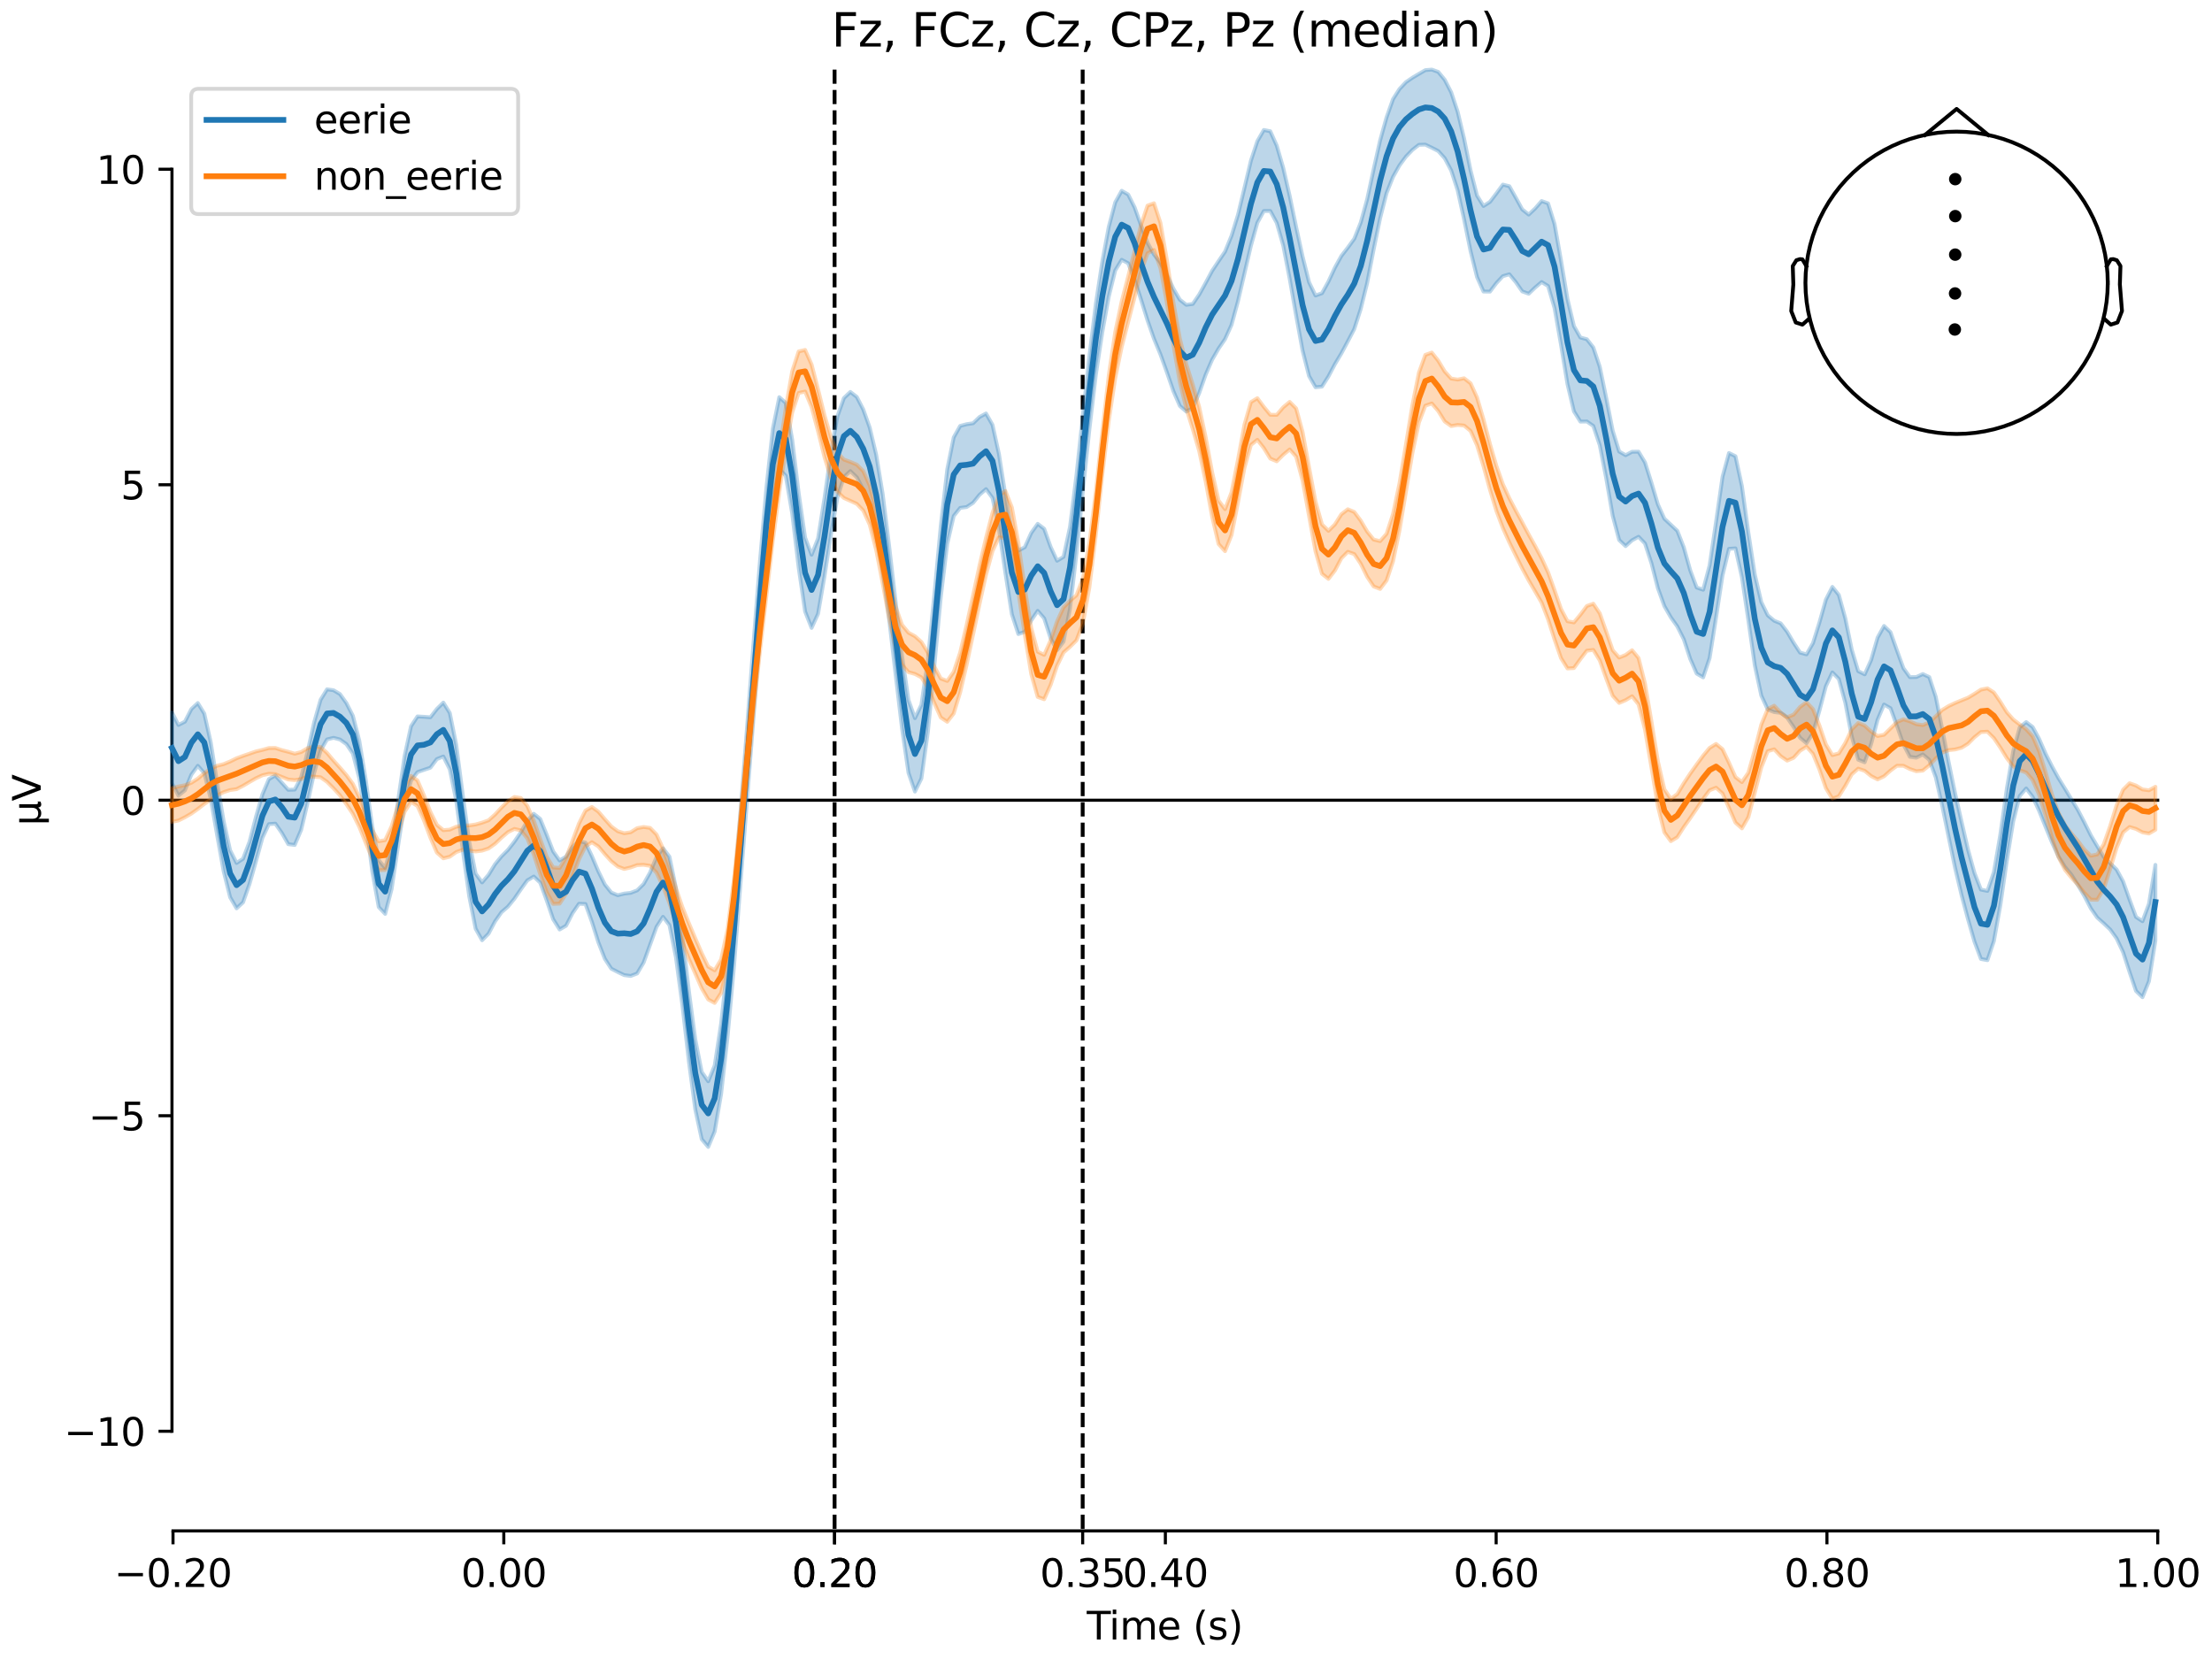 <?xml version="1.0" encoding="utf-8" standalone="no"?>
<!DOCTYPE svg PUBLIC "-//W3C//DTD SVG 1.1//EN"
  "http://www.w3.org/Graphics/SVG/1.1/DTD/svg11.dtd">
<svg xmlns:xlink="http://www.w3.org/1999/xlink" width="576pt" height="432pt" viewBox="0 0 576 432" xmlns="http://www.w3.org/2000/svg" version="1.1">
 <defs>
  <style type="text/css">*{stroke-linejoin: round; stroke-linecap: butt}</style>
 </defs>
 <g id="figure_1">
  <g id="patch_1">
   <path d="M 0 432 
L 576 432 
L 576 0 
L 0 0 
z
" style="fill: #ffffff"/>
  </g>
  <g id="axes_1">
   <g id="patch_2">
    <path d="M 44.783 398.644 
L 561.867 398.644 
L 561.867 18.118 
L 44.783 18.118 
L 44.783 398.644 
z
" style="fill: none; opacity: 0"/>
   </g>
   <g id="patch_3">
    <path d="M 44.783 372.688 
L 44.783 44.074 
" style="fill: none; stroke: #000000; stroke-width: 0.8; stroke-linejoin: miter; stroke-linecap: square"/>
   </g>
   <g id="LineCollection_1">
    <path d="M 217.324 18.118 
L 217.324 398.644 
" clip-path="url(#pd67eb9eae5)" style="fill: none; stroke-dasharray: 3.7,1.6; stroke-dashoffset: 0; stroke: #000000"/>
    <path d="M 281.926 18.118 
L 281.926 398.644 
" clip-path="url(#pd67eb9eae5)" style="fill: none; stroke-dasharray: 3.7,1.6; stroke-dashoffset: 0; stroke: #000000"/>
   </g>
   <g id="matplotlib.axis_1">
    <g id="xtick_1">
     <g id="line2d_1">
      <defs>
       <path id="m64151fd1e5" d="M 0 0 
L 0 3.5 
" style="stroke: #000000; stroke-width: 0.8"/>
      </defs>
      <g>
       <use xlink:href="#m64151fd1e5" x="45.052" y="398.644" style="stroke: #000000; stroke-width: 0.8"/>
      </g>
     </g>
     <g id="text_1">
      <!-- −0.20 -->
      <g transform="translate(29.73 413.242) scale(0.1 -0.1)">
       <defs>
        <path id="DejaVuSans-2212" d="M 678 2272 
L 4684 2272 
L 4684 1741 
L 678 1741 
L 678 2272 
z
" transform="scale(0.016)"/>
        <path id="DejaVuSans-30" d="M 2034 4250 
Q 1547 4250 1301 3770 
Q 1056 3291 1056 2328 
Q 1056 1369 1301 889 
Q 1547 409 2034 409 
Q 2525 409 2770 889 
Q 3016 1369 3016 2328 
Q 3016 3291 2770 3770 
Q 2525 4250 2034 4250 
z
M 2034 4750 
Q 2819 4750 3233 4129 
Q 3647 3509 3647 2328 
Q 3647 1150 3233 529 
Q 2819 -91 2034 -91 
Q 1250 -91 836 529 
Q 422 1150 422 2328 
Q 422 3509 836 4129 
Q 1250 4750 2034 4750 
z
" transform="scale(0.016)"/>
        <path id="DejaVuSans-2e" d="M 684 794 
L 1344 794 
L 1344 0 
L 684 0 
L 684 794 
z
" transform="scale(0.016)"/>
        <path id="DejaVuSans-32" d="M 1228 531 
L 3431 531 
L 3431 0 
L 469 0 
L 469 531 
Q 828 903 1448 1529 
Q 2069 2156 2228 2338 
Q 2531 2678 2651 2914 
Q 2772 3150 2772 3378 
Q 2772 3750 2511 3984 
Q 2250 4219 1831 4219 
Q 1534 4219 1204 4116 
Q 875 4013 500 3803 
L 500 4441 
Q 881 4594 1212 4672 
Q 1544 4750 1819 4750 
Q 2544 4750 2975 4387 
Q 3406 4025 3406 3419 
Q 3406 3131 3298 2873 
Q 3191 2616 2906 2266 
Q 2828 2175 2409 1742 
Q 1991 1309 1228 531 
z
" transform="scale(0.016)"/>
       </defs>
       <use xlink:href="#DejaVuSans-2212"/>
       <use xlink:href="#DejaVuSans-30" transform="translate(83.789 0)"/>
       <use xlink:href="#DejaVuSans-2e" transform="translate(147.412 0)"/>
       <use xlink:href="#DejaVuSans-32" transform="translate(179.199 0)"/>
       <use xlink:href="#DejaVuSans-30" transform="translate(242.822 0)"/>
      </g>
     </g>
    </g>
    <g id="xtick_2">
     <g id="line2d_2">
      <g>
       <use xlink:href="#m64151fd1e5" x="131.188" y="398.644" style="stroke: #000000; stroke-width: 0.8"/>
      </g>
     </g>
     <g id="text_2">
      <!-- 0.00 -->
      <g transform="translate(120.055 413.242) scale(0.1 -0.1)">
       <use xlink:href="#DejaVuSans-30"/>
       <use xlink:href="#DejaVuSans-2e" transform="translate(63.623 0)"/>
       <use xlink:href="#DejaVuSans-30" transform="translate(95.41 0)"/>
       <use xlink:href="#DejaVuSans-30" transform="translate(159.033 0)"/>
      </g>
     </g>
    </g>
    <g id="xtick_3">
     <g id="line2d_3">
      <g>
       <use xlink:href="#m64151fd1e5" x="217.324" y="398.644" style="stroke: #000000; stroke-width: 0.8"/>
      </g>
     </g>
     <g id="text_3">
      <!-- 0.20 -->
      <g transform="translate(206.191 413.242) scale(0.1 -0.1)">
       <use xlink:href="#DejaVuSans-30"/>
       <use xlink:href="#DejaVuSans-2e" transform="translate(63.623 0)"/>
       <use xlink:href="#DejaVuSans-32" transform="translate(95.41 0)"/>
       <use xlink:href="#DejaVuSans-30" transform="translate(159.033 0)"/>
      </g>
     </g>
    </g>
    <g id="xtick_4">
     <g id="line2d_4">
      <g>
       <use xlink:href="#m64151fd1e5" x="217.324" y="398.644" style="stroke: #000000; stroke-width: 0.8"/>
      </g>
     </g>
     <g id="text_4">
      <!-- 0.20 -->
      <g transform="translate(206.191 413.242) scale(0.1 -0.1)">
       <use xlink:href="#DejaVuSans-30"/>
       <use xlink:href="#DejaVuSans-2e" transform="translate(63.623 0)"/>
       <use xlink:href="#DejaVuSans-32" transform="translate(95.41 0)"/>
       <use xlink:href="#DejaVuSans-30" transform="translate(159.033 0)"/>
      </g>
     </g>
    </g>
    <g id="xtick_5">
     <g id="line2d_5">
      <g>
       <use xlink:href="#m64151fd1e5" x="281.926" y="398.644" style="stroke: #000000; stroke-width: 0.8"/>
      </g>
     </g>
     <g id="text_5">
      <!-- 0.35 -->
      <g transform="translate(270.793 413.242) scale(0.1 -0.1)">
       <defs>
        <path id="DejaVuSans-33" d="M 2597 2516 
Q 3050 2419 3304 2112 
Q 3559 1806 3559 1356 
Q 3559 666 3084 287 
Q 2609 -91 1734 -91 
Q 1441 -91 1130 -33 
Q 819 25 488 141 
L 488 750 
Q 750 597 1062 519 
Q 1375 441 1716 441 
Q 2309 441 2620 675 
Q 2931 909 2931 1356 
Q 2931 1769 2642 2001 
Q 2353 2234 1838 2234 
L 1294 2234 
L 1294 2753 
L 1863 2753 
Q 2328 2753 2575 2939 
Q 2822 3125 2822 3475 
Q 2822 3834 2567 4026 
Q 2313 4219 1838 4219 
Q 1578 4219 1281 4162 
Q 984 4106 628 3988 
L 628 4550 
Q 988 4650 1302 4700 
Q 1616 4750 1894 4750 
Q 2613 4750 3031 4423 
Q 3450 4097 3450 3541 
Q 3450 3153 3228 2886 
Q 3006 2619 2597 2516 
z
" transform="scale(0.016)"/>
        <path id="DejaVuSans-35" d="M 691 4666 
L 3169 4666 
L 3169 4134 
L 1269 4134 
L 1269 2991 
Q 1406 3038 1543 3061 
Q 1681 3084 1819 3084 
Q 2600 3084 3056 2656 
Q 3513 2228 3513 1497 
Q 3513 744 3044 326 
Q 2575 -91 1722 -91 
Q 1428 -91 1123 -41 
Q 819 9 494 109 
L 494 744 
Q 775 591 1075 516 
Q 1375 441 1709 441 
Q 2250 441 2565 725 
Q 2881 1009 2881 1497 
Q 2881 1984 2565 2268 
Q 2250 2553 1709 2553 
Q 1456 2553 1204 2497 
Q 953 2441 691 2322 
L 691 4666 
z
" transform="scale(0.016)"/>
       </defs>
       <use xlink:href="#DejaVuSans-30"/>
       <use xlink:href="#DejaVuSans-2e" transform="translate(63.623 0)"/>
       <use xlink:href="#DejaVuSans-33" transform="translate(95.41 0)"/>
       <use xlink:href="#DejaVuSans-35" transform="translate(159.033 0)"/>
      </g>
     </g>
    </g>
    <g id="xtick_6">
     <g id="line2d_6">
      <g>
       <use xlink:href="#m64151fd1e5" x="303.46" y="398.644" style="stroke: #000000; stroke-width: 0.8"/>
      </g>
     </g>
     <g id="text_6">
      <!-- 0.40 -->
      <g transform="translate(292.327 413.242) scale(0.1 -0.1)">
       <defs>
        <path id="DejaVuSans-34" d="M 2419 4116 
L 825 1625 
L 2419 1625 
L 2419 4116 
z
M 2253 4666 
L 3047 4666 
L 3047 1625 
L 3713 1625 
L 3713 1100 
L 3047 1100 
L 3047 0 
L 2419 0 
L 2419 1100 
L 313 1100 
L 313 1709 
L 2253 4666 
z
" transform="scale(0.016)"/>
       </defs>
       <use xlink:href="#DejaVuSans-30"/>
       <use xlink:href="#DejaVuSans-2e" transform="translate(63.623 0)"/>
       <use xlink:href="#DejaVuSans-34" transform="translate(95.41 0)"/>
       <use xlink:href="#DejaVuSans-30" transform="translate(159.033 0)"/>
      </g>
     </g>
    </g>
    <g id="xtick_7">
     <g id="line2d_7">
      <g>
       <use xlink:href="#m64151fd1e5" x="389.595" y="398.644" style="stroke: #000000; stroke-width: 0.8"/>
      </g>
     </g>
     <g id="text_7">
      <!-- 0.60 -->
      <g transform="translate(378.463 413.242) scale(0.1 -0.1)">
       <defs>
        <path id="DejaVuSans-36" d="M 2113 2584 
Q 1688 2584 1439 2293 
Q 1191 2003 1191 1497 
Q 1191 994 1439 701 
Q 1688 409 2113 409 
Q 2538 409 2786 701 
Q 3034 994 3034 1497 
Q 3034 2003 2786 2293 
Q 2538 2584 2113 2584 
z
M 3366 4563 
L 3366 3988 
Q 3128 4100 2886 4159 
Q 2644 4219 2406 4219 
Q 1781 4219 1451 3797 
Q 1122 3375 1075 2522 
Q 1259 2794 1537 2939 
Q 1816 3084 2150 3084 
Q 2853 3084 3261 2657 
Q 3669 2231 3669 1497 
Q 3669 778 3244 343 
Q 2819 -91 2113 -91 
Q 1303 -91 875 529 
Q 447 1150 447 2328 
Q 447 3434 972 4092 
Q 1497 4750 2381 4750 
Q 2619 4750 2861 4703 
Q 3103 4656 3366 4563 
z
" transform="scale(0.016)"/>
       </defs>
       <use xlink:href="#DejaVuSans-30"/>
       <use xlink:href="#DejaVuSans-2e" transform="translate(63.623 0)"/>
       <use xlink:href="#DejaVuSans-36" transform="translate(95.41 0)"/>
       <use xlink:href="#DejaVuSans-30" transform="translate(159.033 0)"/>
      </g>
     </g>
    </g>
    <g id="xtick_8">
     <g id="line2d_8">
      <g>
       <use xlink:href="#m64151fd1e5" x="475.731" y="398.644" style="stroke: #000000; stroke-width: 0.8"/>
      </g>
     </g>
     <g id="text_8">
      <!-- 0.80 -->
      <g transform="translate(464.598 413.242) scale(0.1 -0.1)">
       <defs>
        <path id="DejaVuSans-38" d="M 2034 2216 
Q 1584 2216 1326 1975 
Q 1069 1734 1069 1313 
Q 1069 891 1326 650 
Q 1584 409 2034 409 
Q 2484 409 2743 651 
Q 3003 894 3003 1313 
Q 3003 1734 2745 1975 
Q 2488 2216 2034 2216 
z
M 1403 2484 
Q 997 2584 770 2862 
Q 544 3141 544 3541 
Q 544 4100 942 4425 
Q 1341 4750 2034 4750 
Q 2731 4750 3128 4425 
Q 3525 4100 3525 3541 
Q 3525 3141 3298 2862 
Q 3072 2584 2669 2484 
Q 3125 2378 3379 2068 
Q 3634 1759 3634 1313 
Q 3634 634 3220 271 
Q 2806 -91 2034 -91 
Q 1263 -91 848 271 
Q 434 634 434 1313 
Q 434 1759 690 2068 
Q 947 2378 1403 2484 
z
M 1172 3481 
Q 1172 3119 1398 2916 
Q 1625 2713 2034 2713 
Q 2441 2713 2670 2916 
Q 2900 3119 2900 3481 
Q 2900 3844 2670 4047 
Q 2441 4250 2034 4250 
Q 1625 4250 1398 4047 
Q 1172 3844 1172 3481 
z
" transform="scale(0.016)"/>
       </defs>
       <use xlink:href="#DejaVuSans-30"/>
       <use xlink:href="#DejaVuSans-2e" transform="translate(63.623 0)"/>
       <use xlink:href="#DejaVuSans-38" transform="translate(95.41 0)"/>
       <use xlink:href="#DejaVuSans-30" transform="translate(159.033 0)"/>
      </g>
     </g>
    </g>
    <g id="xtick_9">
     <g id="line2d_9">
      <g>
       <use xlink:href="#m64151fd1e5" x="561.867" y="398.644" style="stroke: #000000; stroke-width: 0.8"/>
      </g>
     </g>
     <g id="text_9">
      <!-- 1.00 -->
      <g transform="translate(550.734 413.242) scale(0.1 -0.1)">
       <defs>
        <path id="DejaVuSans-31" d="M 794 531 
L 1825 531 
L 1825 4091 
L 703 3866 
L 703 4441 
L 1819 4666 
L 2450 4666 
L 2450 531 
L 3481 531 
L 3481 0 
L 794 0 
L 794 531 
z
" transform="scale(0.016)"/>
       </defs>
       <use xlink:href="#DejaVuSans-31"/>
       <use xlink:href="#DejaVuSans-2e" transform="translate(63.623 0)"/>
       <use xlink:href="#DejaVuSans-30" transform="translate(95.41 0)"/>
       <use xlink:href="#DejaVuSans-30" transform="translate(159.033 0)"/>
      </g>
     </g>
    </g>
    <g id="text_10">
     <!-- Time (s) -->
     <g transform="translate(282.996 426.92) scale(0.1 -0.1)">
      <defs>
       <path id="DejaVuSans-54" d="M -19 4666 
L 3928 4666 
L 3928 4134 
L 2272 4134 
L 2272 0 
L 1638 0 
L 1638 4134 
L -19 4134 
L -19 4666 
z
" transform="scale(0.016)"/>
       <path id="DejaVuSans-69" d="M 603 3500 
L 1178 3500 
L 1178 0 
L 603 0 
L 603 3500 
z
M 603 4863 
L 1178 4863 
L 1178 4134 
L 603 4134 
L 603 4863 
z
" transform="scale(0.016)"/>
       <path id="DejaVuSans-6d" d="M 3328 2828 
Q 3544 3216 3844 3400 
Q 4144 3584 4550 3584 
Q 5097 3584 5394 3201 
Q 5691 2819 5691 2113 
L 5691 0 
L 5113 0 
L 5113 2094 
Q 5113 2597 4934 2840 
Q 4756 3084 4391 3084 
Q 3944 3084 3684 2787 
Q 3425 2491 3425 1978 
L 3425 0 
L 2847 0 
L 2847 2094 
Q 2847 2600 2669 2842 
Q 2491 3084 2119 3084 
Q 1678 3084 1418 2786 
Q 1159 2488 1159 1978 
L 1159 0 
L 581 0 
L 581 3500 
L 1159 3500 
L 1159 2956 
Q 1356 3278 1631 3431 
Q 1906 3584 2284 3584 
Q 2666 3584 2933 3390 
Q 3200 3197 3328 2828 
z
" transform="scale(0.016)"/>
       <path id="DejaVuSans-65" d="M 3597 1894 
L 3597 1613 
L 953 1613 
Q 991 1019 1311 708 
Q 1631 397 2203 397 
Q 2534 397 2845 478 
Q 3156 559 3463 722 
L 3463 178 
Q 3153 47 2828 -22 
Q 2503 -91 2169 -91 
Q 1331 -91 842 396 
Q 353 884 353 1716 
Q 353 2575 817 3079 
Q 1281 3584 2069 3584 
Q 2775 3584 3186 3129 
Q 3597 2675 3597 1894 
z
M 3022 2063 
Q 3016 2534 2758 2815 
Q 2500 3097 2075 3097 
Q 1594 3097 1305 2825 
Q 1016 2553 972 2059 
L 3022 2063 
z
" transform="scale(0.016)"/>
       <path id="DejaVuSans-20" transform="scale(0.016)"/>
       <path id="DejaVuSans-28" d="M 1984 4856 
Q 1566 4138 1362 3434 
Q 1159 2731 1159 2009 
Q 1159 1288 1364 580 
Q 1569 -128 1984 -844 
L 1484 -844 
Q 1016 -109 783 600 
Q 550 1309 550 2009 
Q 550 2706 781 3412 
Q 1013 4119 1484 4856 
L 1984 4856 
z
" transform="scale(0.016)"/>
       <path id="DejaVuSans-73" d="M 2834 3397 
L 2834 2853 
Q 2591 2978 2328 3040 
Q 2066 3103 1784 3103 
Q 1356 3103 1142 2972 
Q 928 2841 928 2578 
Q 928 2378 1081 2264 
Q 1234 2150 1697 2047 
L 1894 2003 
Q 2506 1872 2764 1633 
Q 3022 1394 3022 966 
Q 3022 478 2636 193 
Q 2250 -91 1575 -91 
Q 1294 -91 989 -36 
Q 684 19 347 128 
L 347 722 
Q 666 556 975 473 
Q 1284 391 1588 391 
Q 1994 391 2212 530 
Q 2431 669 2431 922 
Q 2431 1156 2273 1281 
Q 2116 1406 1581 1522 
L 1381 1569 
Q 847 1681 609 1914 
Q 372 2147 372 2553 
Q 372 3047 722 3315 
Q 1072 3584 1716 3584 
Q 2034 3584 2315 3537 
Q 2597 3491 2834 3397 
z
" transform="scale(0.016)"/>
       <path id="DejaVuSans-29" d="M 513 4856 
L 1013 4856 
Q 1481 4119 1714 3412 
Q 1947 2706 1947 2009 
Q 1947 1309 1714 600 
Q 1481 -109 1013 -844 
L 513 -844 
Q 928 -128 1133 580 
Q 1338 1288 1338 2009 
Q 1338 2731 1133 3434 
Q 928 4138 513 4856 
z
" transform="scale(0.016)"/>
      </defs>
      <use xlink:href="#DejaVuSans-54"/>
      <use xlink:href="#DejaVuSans-69" transform="translate(57.959 0)"/>
      <use xlink:href="#DejaVuSans-6d" transform="translate(85.742 0)"/>
      <use xlink:href="#DejaVuSans-65" transform="translate(183.154 0)"/>
      <use xlink:href="#DejaVuSans-20" transform="translate(244.678 0)"/>
      <use xlink:href="#DejaVuSans-28" transform="translate(276.465 0)"/>
      <use xlink:href="#DejaVuSans-73" transform="translate(315.479 0)"/>
      <use xlink:href="#DejaVuSans-29" transform="translate(367.578 0)"/>
     </g>
    </g>
   </g>
   <g id="matplotlib.axis_2">
    <g id="ytick_1">
     <g id="line2d_10">
      <defs>
       <path id="m322d83f867" d="M 0 0 
L -3.5 0 
" style="stroke: #000000; stroke-width: 0.8"/>
      </defs>
      <g>
       <use xlink:href="#m322d83f867" x="44.783" y="372.688" style="stroke: #000000; stroke-width: 0.8"/>
      </g>
     </g>
     <g id="text_11">
      <!-- −10 -->
      <g transform="translate(16.678 376.488) scale(0.1 -0.1)">
       <use xlink:href="#DejaVuSans-2212"/>
       <use xlink:href="#DejaVuSans-31" transform="translate(83.789 0)"/>
       <use xlink:href="#DejaVuSans-30" transform="translate(147.412 0)"/>
      </g>
     </g>
    </g>
    <g id="ytick_2">
     <g id="line2d_11">
      <g>
       <use xlink:href="#m322d83f867" x="44.783" y="290.535" style="stroke: #000000; stroke-width: 0.8"/>
      </g>
     </g>
     <g id="text_12">
      <!-- −5 -->
      <g transform="translate(23.041 294.334) scale(0.1 -0.1)">
       <use xlink:href="#DejaVuSans-2212"/>
       <use xlink:href="#DejaVuSans-35" transform="translate(83.789 0)"/>
      </g>
     </g>
    </g>
    <g id="ytick_3">
     <g id="line2d_12">
      <g>
       <use xlink:href="#m322d83f867" x="44.783" y="208.381" style="stroke: #000000; stroke-width: 0.8"/>
      </g>
     </g>
     <g id="text_13">
      <!-- 0 -->
      <g transform="translate(31.421 212.18) scale(0.1 -0.1)">
       <use xlink:href="#DejaVuSans-30"/>
      </g>
     </g>
    </g>
    <g id="ytick_4">
     <g id="line2d_13">
      <g>
       <use xlink:href="#m322d83f867" x="44.783" y="126.227" style="stroke: #000000; stroke-width: 0.8"/>
      </g>
     </g>
     <g id="text_14">
      <!-- 5 -->
      <g transform="translate(31.421 130.026) scale(0.1 -0.1)">
       <use xlink:href="#DejaVuSans-35"/>
      </g>
     </g>
    </g>
    <g id="ytick_5">
     <g id="line2d_14">
      <g>
       <use xlink:href="#m322d83f867" x="44.783" y="44.074" style="stroke: #000000; stroke-width: 0.8"/>
      </g>
     </g>
     <g id="text_15">
      <!-- 10 -->
      <g transform="translate(25.058 47.873) scale(0.1 -0.1)">
       <use xlink:href="#DejaVuSans-31"/>
       <use xlink:href="#DejaVuSans-30" transform="translate(63.623 0)"/>
      </g>
     </g>
    </g>
    <g id="text_16">
     <!-- µV -->
     <g transform="translate(10.599 214.982) rotate(-90) scale(0.1 -0.1)">
      <defs>
       <path id="DejaVuSans-b5" d="M 544 -1331 
L 544 3500 
L 1119 3500 
L 1119 1325 
Q 1119 872 1334 640 
Q 1550 409 1972 409 
Q 2434 409 2667 671 
Q 2900 934 2900 1459 
L 2900 3500 
L 3475 3500 
L 3475 806 
Q 3475 619 3529 530 
Q 3584 441 3700 441 
Q 3728 441 3778 458 
Q 3828 475 3916 513 
L 3916 50 
Q 3788 -22 3673 -56 
Q 3559 -91 3450 -91 
Q 3234 -91 3106 31 
Q 2978 153 2931 403 
Q 2775 156 2548 32 
Q 2322 -91 2016 -91 
Q 1697 -91 1473 31 
Q 1250 153 1119 397 
L 1119 -1331 
L 544 -1331 
z
" transform="scale(0.016)"/>
       <path id="DejaVuSans-56" d="M 1831 0 
L 50 4666 
L 709 4666 
L 2188 738 
L 3669 4666 
L 4325 4666 
L 2547 0 
L 1831 0 
z
" transform="scale(0.016)"/>
      </defs>
      <use xlink:href="#DejaVuSans-b5"/>
      <use xlink:href="#DejaVuSans-56" transform="translate(63.623 0)"/>
     </g>
    </g>
   </g>
   <g id="patch_4">
    <path d="M 45.052 398.644 
L 561.867 398.644 
" style="fill: none; stroke: #000000; stroke-width: 0.8; stroke-linejoin: miter; stroke-linecap: square"/>
   </g>
   <g id="patch_5">
    <path d="M 44.783 208.381 
L 561.867 208.381 
" style="fill: none; stroke: #000000; stroke-width: 0.8; stroke-linejoin: miter; stroke-linecap: square"/>
   </g>
   <g id="text_17">
    <!-- Fz, FCz, Cz, CPz, Pz (median) -->
    <g transform="translate(216.538 12.118) scale(0.12 -0.12)">
     <defs>
      <path id="DejaVuSans-46" d="M 628 4666 
L 3309 4666 
L 3309 4134 
L 1259 4134 
L 1259 2759 
L 3109 2759 
L 3109 2228 
L 1259 2228 
L 1259 0 
L 628 0 
L 628 4666 
z
" transform="scale(0.016)"/>
      <path id="DejaVuSans-7a" d="M 353 3500 
L 3084 3500 
L 3084 2975 
L 922 459 
L 3084 459 
L 3084 0 
L 275 0 
L 275 525 
L 2438 3041 
L 353 3041 
L 353 3500 
z
" transform="scale(0.016)"/>
      <path id="DejaVuSans-2c" d="M 750 794 
L 1409 794 
L 1409 256 
L 897 -744 
L 494 -744 
L 750 256 
L 750 794 
z
" transform="scale(0.016)"/>
      <path id="DejaVuSans-43" d="M 4122 4306 
L 4122 3641 
Q 3803 3938 3442 4084 
Q 3081 4231 2675 4231 
Q 1875 4231 1450 3742 
Q 1025 3253 1025 2328 
Q 1025 1406 1450 917 
Q 1875 428 2675 428 
Q 3081 428 3442 575 
Q 3803 722 4122 1019 
L 4122 359 
Q 3791 134 3420 21 
Q 3050 -91 2638 -91 
Q 1578 -91 968 557 
Q 359 1206 359 2328 
Q 359 3453 968 4101 
Q 1578 4750 2638 4750 
Q 3056 4750 3426 4639 
Q 3797 4528 4122 4306 
z
" transform="scale(0.016)"/>
      <path id="DejaVuSans-50" d="M 1259 4147 
L 1259 2394 
L 2053 2394 
Q 2494 2394 2734 2622 
Q 2975 2850 2975 3272 
Q 2975 3691 2734 3919 
Q 2494 4147 2053 4147 
L 1259 4147 
z
M 628 4666 
L 2053 4666 
Q 2838 4666 3239 4311 
Q 3641 3956 3641 3272 
Q 3641 2581 3239 2228 
Q 2838 1875 2053 1875 
L 1259 1875 
L 1259 0 
L 628 0 
L 628 4666 
z
" transform="scale(0.016)"/>
      <path id="DejaVuSans-64" d="M 2906 2969 
L 2906 4863 
L 3481 4863 
L 3481 0 
L 2906 0 
L 2906 525 
Q 2725 213 2448 61 
Q 2172 -91 1784 -91 
Q 1150 -91 751 415 
Q 353 922 353 1747 
Q 353 2572 751 3078 
Q 1150 3584 1784 3584 
Q 2172 3584 2448 3432 
Q 2725 3281 2906 2969 
z
M 947 1747 
Q 947 1113 1208 752 
Q 1469 391 1925 391 
Q 2381 391 2643 752 
Q 2906 1113 2906 1747 
Q 2906 2381 2643 2742 
Q 2381 3103 1925 3103 
Q 1469 3103 1208 2742 
Q 947 2381 947 1747 
z
" transform="scale(0.016)"/>
      <path id="DejaVuSans-61" d="M 2194 1759 
Q 1497 1759 1228 1600 
Q 959 1441 959 1056 
Q 959 750 1161 570 
Q 1363 391 1709 391 
Q 2188 391 2477 730 
Q 2766 1069 2766 1631 
L 2766 1759 
L 2194 1759 
z
M 3341 1997 
L 3341 0 
L 2766 0 
L 2766 531 
Q 2569 213 2275 61 
Q 1981 -91 1556 -91 
Q 1019 -91 701 211 
Q 384 513 384 1019 
Q 384 1609 779 1909 
Q 1175 2209 1959 2209 
L 2766 2209 
L 2766 2266 
Q 2766 2663 2505 2880 
Q 2244 3097 1772 3097 
Q 1472 3097 1187 3025 
Q 903 2953 641 2809 
L 641 3341 
Q 956 3463 1253 3523 
Q 1550 3584 1831 3584 
Q 2591 3584 2966 3190 
Q 3341 2797 3341 1997 
z
" transform="scale(0.016)"/>
      <path id="DejaVuSans-6e" d="M 3513 2113 
L 3513 0 
L 2938 0 
L 2938 2094 
Q 2938 2591 2744 2837 
Q 2550 3084 2163 3084 
Q 1697 3084 1428 2787 
Q 1159 2491 1159 1978 
L 1159 0 
L 581 0 
L 581 3500 
L 1159 3500 
L 1159 2956 
Q 1366 3272 1645 3428 
Q 1925 3584 2291 3584 
Q 2894 3584 3203 3211 
Q 3513 2838 3513 2113 
z
" transform="scale(0.016)"/>
     </defs>
     <use xlink:href="#DejaVuSans-46"/>
     <use xlink:href="#DejaVuSans-7a" transform="translate(57.52 0)"/>
     <use xlink:href="#DejaVuSans-2c" transform="translate(110.01 0)"/>
     <use xlink:href="#DejaVuSans-20" transform="translate(141.797 0)"/>
     <use xlink:href="#DejaVuSans-46" transform="translate(173.584 0)"/>
     <use xlink:href="#DejaVuSans-43" transform="translate(231.104 0)"/>
     <use xlink:href="#DejaVuSans-7a" transform="translate(300.928 0)"/>
     <use xlink:href="#DejaVuSans-2c" transform="translate(353.418 0)"/>
     <use xlink:href="#DejaVuSans-20" transform="translate(385.205 0)"/>
     <use xlink:href="#DejaVuSans-43" transform="translate(416.992 0)"/>
     <use xlink:href="#DejaVuSans-7a" transform="translate(486.816 0)"/>
     <use xlink:href="#DejaVuSans-2c" transform="translate(539.307 0)"/>
     <use xlink:href="#DejaVuSans-20" transform="translate(571.094 0)"/>
     <use xlink:href="#DejaVuSans-43" transform="translate(602.881 0)"/>
     <use xlink:href="#DejaVuSans-50" transform="translate(672.705 0)"/>
     <use xlink:href="#DejaVuSans-7a" transform="translate(733.008 0)"/>
     <use xlink:href="#DejaVuSans-2c" transform="translate(785.498 0)"/>
     <use xlink:href="#DejaVuSans-20" transform="translate(817.285 0)"/>
     <use xlink:href="#DejaVuSans-50" transform="translate(849.072 0)"/>
     <use xlink:href="#DejaVuSans-7a" transform="translate(909.375 0)"/>
     <use xlink:href="#DejaVuSans-20" transform="translate(961.865 0)"/>
     <use xlink:href="#DejaVuSans-28" transform="translate(993.652 0)"/>
     <use xlink:href="#DejaVuSans-6d" transform="translate(1032.666 0)"/>
     <use xlink:href="#DejaVuSans-65" transform="translate(1130.078 0)"/>
     <use xlink:href="#DejaVuSans-64" transform="translate(1191.602 0)"/>
     <use xlink:href="#DejaVuSans-69" transform="translate(1255.078 0)"/>
     <use xlink:href="#DejaVuSans-61" transform="translate(1282.861 0)"/>
     <use xlink:href="#DejaVuSans-6e" transform="translate(1344.141 0)"/>
     <use xlink:href="#DejaVuSans-29" transform="translate(1407.52 0)"/>
    </g>
   </g>
   <g id="legend_1">
    <g id="patch_6">
     <path d="M 51.783 55.753 
L 132.925 55.753 
Q 134.925 55.753 134.925 53.753 
L 134.925 25.118 
Q 134.925 23.118 132.925 23.118 
L 51.783 23.118 
Q 49.783 23.118 49.783 25.118 
L 49.783 53.753 
Q 49.783 55.753 51.783 55.753 
z
" style="fill: #ffffff; opacity: 0.8; stroke: #cccccc; stroke-linejoin: miter"/>
    </g>
    <g id="line2d_15">
     <path d="M 53.783 31.217 
L 63.783 31.217 
L 73.783 31.217 
" style="fill: none; stroke: #1f77b4; stroke-width: 1.5; stroke-linecap: square"/>
    </g>
    <g id="text_18">
     <!-- eerie -->
     <g transform="translate(81.783 34.717) scale(0.1 -0.1)">
      <defs>
       <path id="DejaVuSans-72" d="M 2631 2963 
Q 2534 3019 2420 3045 
Q 2306 3072 2169 3072 
Q 1681 3072 1420 2755 
Q 1159 2438 1159 1844 
L 1159 0 
L 581 0 
L 581 3500 
L 1159 3500 
L 1159 2956 
Q 1341 3275 1631 3429 
Q 1922 3584 2338 3584 
Q 2397 3584 2469 3576 
Q 2541 3569 2628 3553 
L 2631 2963 
z
" transform="scale(0.016)"/>
      </defs>
      <use xlink:href="#DejaVuSans-65"/>
      <use xlink:href="#DejaVuSans-65" transform="translate(61.523 0)"/>
      <use xlink:href="#DejaVuSans-72" transform="translate(123.047 0)"/>
      <use xlink:href="#DejaVuSans-69" transform="translate(164.16 0)"/>
      <use xlink:href="#DejaVuSans-65" transform="translate(191.943 0)"/>
     </g>
    </g>
    <g id="line2d_16">
     <path d="M 53.783 45.895 
L 63.783 45.895 
L 73.783 45.895 
" style="fill: none; stroke: #ff7f0e; stroke-width: 1.5; stroke-linecap: square"/>
    </g>
    <g id="text_19">
     <!-- non_eerie -->
     <g transform="translate(81.783 49.395) scale(0.1 -0.1)">
      <defs>
       <path id="DejaVuSans-6f" d="M 1959 3097 
Q 1497 3097 1228 2736 
Q 959 2375 959 1747 
Q 959 1119 1226 758 
Q 1494 397 1959 397 
Q 2419 397 2687 759 
Q 2956 1122 2956 1747 
Q 2956 2369 2687 2733 
Q 2419 3097 1959 3097 
z
M 1959 3584 
Q 2709 3584 3137 3096 
Q 3566 2609 3566 1747 
Q 3566 888 3137 398 
Q 2709 -91 1959 -91 
Q 1206 -91 779 398 
Q 353 888 353 1747 
Q 353 2609 779 3096 
Q 1206 3584 1959 3584 
z
" transform="scale(0.016)"/>
       <path id="DejaVuSans-5f" d="M 3263 -1063 
L 3263 -1509 
L -63 -1509 
L -63 -1063 
L 3263 -1063 
z
" transform="scale(0.016)"/>
      </defs>
      <use xlink:href="#DejaVuSans-6e"/>
      <use xlink:href="#DejaVuSans-6f" transform="translate(63.379 0)"/>
      <use xlink:href="#DejaVuSans-6e" transform="translate(124.561 0)"/>
      <use xlink:href="#DejaVuSans-5f" transform="translate(187.939 0)"/>
      <use xlink:href="#DejaVuSans-65" transform="translate(237.939 0)"/>
      <use xlink:href="#DejaVuSans-65" transform="translate(299.463 0)"/>
      <use xlink:href="#DejaVuSans-72" transform="translate(360.986 0)"/>
      <use xlink:href="#DejaVuSans-69" transform="translate(402.1 0)"/>
      <use xlink:href="#DejaVuSans-65" transform="translate(429.883 0)"/>
     </g>
    </g>
   </g>
   <g id="FillBetweenPolyCollection_1">
    <defs>
     <path id="mf4ba83588a" d="M 44.783 -246.511 
L 44.783 -228.072 
L 46.465 -224.818 
L 48.148 -226.192 
L 49.83 -230.283 
L 51.512 -232.586 
L 53.195 -230.677 
L 54.877 -223.974 
L 56.559 -214.421 
L 58.242 -205.105 
L 59.924 -198.354 
L 61.606 -195.473 
L 63.289 -197.019 
L 64.971 -201.81 
L 66.653 -207.716 
L 68.336 -213.811 
L 70.018 -217.396 
L 71.7 -217.522 
L 73.383 -215.113 
L 75.065 -212.178 
L 76.748 -211.97 
L 78.43 -215.917 
L 80.112 -222.996 
L 81.795 -230.677 
L 83.477 -236.551 
L 85.159 -239.453 
L 86.842 -239.871 
L 88.524 -239.436 
L 90.206 -238.227 
L 91.889 -235.769 
L 93.571 -229.295 
L 95.253 -218.329 
L 96.936 -205.083 
L 98.618 -195.799 
L 100.3 -194.023 
L 101.983 -200.49 
L 103.665 -211.767 
L 105.347 -222.58 
L 107.03 -228.702 
L 108.712 -230.939 
L 110.394 -231.526 
L 112.077 -232.095 
L 113.759 -234.336 
L 115.441 -235.009 
L 117.124 -231.67 
L 118.806 -223.476 
L 120.488 -210.765 
L 122.171 -198.669 
L 123.853 -190.162 
L 125.535 -187.163 
L 127.218 -188.87 
L 128.9 -192.051 
L 130.582 -194.451 
L 132.265 -195.903 
L 133.947 -197.964 
L 135.629 -200.415 
L 137.312 -202.749 
L 138.994 -203.749 
L 140.676 -202.148 
L 142.359 -197.524 
L 144.041 -192.637 
L 145.723 -189.959 
L 147.406 -190.941 
L 149.088 -194.21 
L 150.77 -196.656 
L 152.453 -196.592 
L 154.135 -191.93 
L 155.817 -186.608 
L 157.5 -182.318 
L 159.182 -179.755 
L 160.864 -178.881 
L 162.547 -178.079 
L 164.229 -177.858 
L 165.912 -178.51 
L 167.594 -181.332 
L 169.276 -185.973 
L 170.959 -190.651 
L 172.641 -193.261 
L 174.323 -191.091 
L 176.006 -182.748 
L 177.688 -170.302 
L 179.37 -155.695 
L 181.053 -143.085 
L 182.735 -135.332 
L 184.417 -133.343 
L 186.1 -137.348 
L 187.782 -147.142 
L 189.464 -162.094 
L 191.147 -180.558 
L 192.829 -201.957 
L 194.511 -223.47 
L 196.194 -244.948 
L 197.876 -266.239 
L 199.558 -286.091 
L 201.241 -301.531 
L 202.923 -309.894 
L 204.605 -308.104 
L 206.288 -298.296 
L 207.97 -284.189 
L 209.652 -272.748 
L 211.335 -268.491 
L 213.017 -272.158 
L 214.699 -281.933 
L 216.382 -292.806 
L 218.064 -302.442 
L 219.746 -307.758 
L 221.429 -309.328 
L 223.111 -307.711 
L 224.793 -304.482 
L 226.476 -299.62 
L 228.158 -292.783 
L 229.84 -283.36 
L 231.523 -270.809 
L 233.205 -256.455 
L 234.887 -242.289 
L 236.57 -230.731 
L 238.252 -225.87 
L 239.934 -229.287 
L 241.617 -241.387 
L 243.299 -258.547 
L 244.981 -276.548 
L 246.664 -290.362 
L 248.346 -297.627 
L 250.028 -299.746 
L 251.711 -299.971 
L 253.393 -301.069 
L 255.076 -303.166 
L 256.758 -304.63 
L 258.44 -302.343 
L 260.123 -294.235 
L 261.805 -282.814 
L 263.487 -272.054 
L 265.17 -266.891 
L 266.852 -267.462 
L 268.534 -270.431 
L 270.217 -272.938 
L 271.899 -270.982 
L 273.581 -265.768 
L 275.264 -262.706 
L 276.946 -264.933 
L 278.628 -273.472 
L 280.311 -287.8 
L 281.993 -304.242 
L 283.675 -320.203 
L 285.358 -334.42 
L 287.04 -345.493 
L 288.722 -354.772 
L 290.405 -361.566 
L 292.087 -364.351 
L 293.769 -363.455 
L 295.452 -359.151 
L 297.134 -353.951 
L 298.816 -348.558 
L 300.499 -343.77 
L 302.181 -339.705 
L 303.863 -335.044 
L 305.546 -330.152 
L 307.228 -326.302 
L 308.91 -324.826 
L 310.593 -325.777 
L 312.275 -329.668 
L 313.957 -334.447 
L 315.64 -338.329 
L 317.322 -341.236 
L 319.004 -343.689 
L 320.687 -347.406 
L 322.369 -353.576 
L 324.051 -360.783 
L 325.734 -367.988 
L 327.416 -373.994 
L 329.098 -377.049 
L 330.781 -377.056 
L 332.463 -373.951 
L 334.145 -368.094 
L 335.828 -359.427 
L 337.51 -349.83 
L 339.192 -340.689 
L 340.875 -334.06 
L 342.557 -331.152 
L 344.239 -331.325 
L 345.922 -333.976 
L 347.604 -337.159 
L 349.287 -339.97 
L 350.969 -343.107 
L 352.651 -346.317 
L 354.334 -351.539 
L 356.016 -358.347 
L 357.698 -367.053 
L 359.381 -375.177 
L 361.063 -381.721 
L 362.745 -385.94 
L 364.428 -388.936 
L 366.11 -391.217 
L 367.792 -392.962 
L 369.475 -394.287 
L 371.157 -394.334 
L 372.839 -393.523 
L 374.522 -392.668 
L 376.204 -390.781 
L 377.886 -387.613 
L 379.569 -382.45 
L 381.251 -374.83 
L 382.933 -366.598 
L 384.616 -359.842 
L 386.298 -356.084 
L 387.98 -356.061 
L 389.663 -358.288 
L 391.345 -360.088 
L 393.027 -360.575 
L 394.71 -358.532 
L 396.392 -356.117 
L 398.074 -355.509 
L 399.757 -357.133 
L 401.439 -358.556 
L 403.121 -357.516 
L 404.804 -351.762 
L 406.486 -342.182 
L 408.168 -331.976 
L 409.851 -324.878 
L 411.533 -322.216 
L 413.215 -322.242 
L 414.898 -321.08 
L 416.58 -316.041 
L 418.262 -307.413 
L 419.945 -297.687 
L 421.627 -291.372 
L 423.309 -289.788 
L 424.992 -291.315 
L 426.674 -292.228 
L 428.356 -290.467 
L 430.039 -285.313 
L 431.721 -278.797 
L 433.403 -274.16 
L 435.086 -271.236 
L 436.768 -268.871 
L 438.451 -265.544 
L 440.133 -260.428 
L 441.815 -256.592 
L 443.498 -255.612 
L 445.18 -260.635 
L 446.862 -271.213 
L 448.545 -282.158 
L 450.227 -289.082 
L 451.909 -289.212 
L 453.592 -281.663 
L 455.274 -270.456 
L 456.956 -258.703 
L 458.639 -250.865 
L 460.321 -247.231 
L 462.003 -246.573 
L 463.686 -246.369 
L 465.368 -245.12 
L 467.05 -242.699 
L 468.733 -239.897 
L 470.415 -238.472 
L 472.097 -241.116 
L 473.78 -246.957 
L 475.462 -253.315 
L 477.144 -256.906 
L 478.827 -255.19 
L 480.509 -249.012 
L 482.191 -240.269 
L 483.874 -234.177 
L 485.556 -233.505 
L 487.238 -238.239 
L 488.921 -244.576 
L 490.603 -248.541 
L 492.285 -247.578 
L 493.968 -242.961 
L 495.65 -238.12 
L 497.332 -234.927 
L 499.015 -234.696 
L 500.697 -235.551 
L 502.379 -234.137 
L 504.062 -229.597 
L 505.744 -222.184 
L 507.426 -214.035 
L 509.109 -205.974 
L 510.791 -198.878 
L 512.473 -192.605 
L 514.156 -186.763 
L 515.838 -182.287 
L 517.52 -181.968 
L 519.203 -186.932 
L 520.885 -196.275 
L 522.567 -207.851 
L 524.25 -218.129 
L 525.932 -224.738 
L 527.615 -226.689 
L 529.297 -224.494 
L 530.979 -220.878 
L 532.662 -216.685 
L 534.344 -212.614 
L 536.026 -208.962 
L 537.709 -206.254 
L 539.391 -204.228 
L 541.073 -201.554 
L 542.756 -198.694 
L 544.438 -195.466 
L 546.12 -193.056 
L 547.803 -191.56 
L 549.485 -189.951 
L 551.167 -187.617 
L 552.85 -184.047 
L 554.532 -178.882 
L 556.214 -173.945 
L 557.897 -172.321 
L 559.579 -176.474 
L 561.261 -187.066 
L 561.261 -206.794 
L 561.261 -206.794 
L 559.579 -196.649 
L 557.897 -192.118 
L 556.214 -193.225 
L 554.532 -197.751 
L 552.85 -202.488 
L 551.167 -205.563 
L 549.485 -207.209 
L 547.803 -208.849 
L 546.12 -211.665 
L 544.438 -214.513 
L 542.756 -217.898 
L 541.073 -221.108 
L 539.391 -223.867 
L 537.709 -226.657 
L 536.026 -229.377 
L 534.344 -232.432 
L 532.662 -235.77 
L 530.979 -239.607 
L 529.297 -242.693 
L 527.615 -243.972 
L 525.932 -242.611 
L 524.25 -236.453 
L 522.567 -226.611 
L 520.885 -214.69 
L 519.203 -204.913 
L 517.52 -200.011 
L 515.838 -200.356 
L 514.156 -204.664 
L 512.473 -210.75 
L 510.791 -218.009 
L 509.109 -225.393 
L 507.426 -233.557 
L 505.744 -242.218 
L 504.062 -250.567 
L 502.379 -255.69 
L 500.697 -256.479 
L 499.015 -255.706 
L 497.332 -255.675 
L 495.65 -258.003 
L 493.968 -262.624 
L 492.285 -267.38 
L 490.603 -268.998 
L 488.921 -265.973 
L 487.238 -260.144 
L 485.556 -256.405 
L 483.874 -257.241 
L 482.191 -262.864 
L 480.509 -271.012 
L 478.827 -277.093 
L 477.144 -279.173 
L 475.462 -275.869 
L 473.78 -269.923 
L 472.097 -264.53 
L 470.415 -261.61 
L 468.733 -262.065 
L 467.05 -264.649 
L 465.368 -267.491 
L 463.686 -269.68 
L 462.003 -270.369 
L 460.321 -271.773 
L 458.639 -275.234 
L 456.956 -282.332 
L 455.274 -293.273 
L 453.592 -305.424 
L 451.909 -313.206 
L 450.227 -314.038 
L 448.545 -307.861 
L 446.862 -296.151 
L 445.18 -284.785 
L 443.498 -278.429 
L 441.815 -279.013 
L 440.133 -283.503 
L 438.451 -289.502 
L 436.768 -293.777 
L 435.086 -295.363 
L 433.403 -296.927 
L 431.721 -300.633 
L 430.039 -306.271 
L 428.356 -311.592 
L 426.674 -314.384 
L 424.992 -314.365 
L 423.309 -313.471 
L 421.627 -314.428 
L 419.945 -319.861 
L 418.262 -328.363 
L 416.58 -336.485 
L 414.898 -341.528 
L 413.215 -343.666 
L 411.533 -344.117 
L 409.851 -347.082 
L 408.168 -354.144 
L 406.486 -364.182 
L 404.804 -373.658 
L 403.121 -379.041 
L 401.439 -379.653 
L 399.757 -377.734 
L 398.074 -376.124 
L 396.392 -377.473 
L 394.71 -380.54 
L 393.027 -383.51 
L 391.345 -383.933 
L 389.663 -381.647 
L 387.98 -379.431 
L 386.298 -378.359 
L 384.616 -381.066 
L 382.933 -387.616 
L 381.251 -395.913 
L 379.569 -402.924 
L 377.886 -407.981 
L 376.204 -411.233 
L 374.522 -413.278 
L 372.839 -413.882 
L 371.157 -413.738 
L 369.475 -412.762 
L 367.792 -411.766 
L 366.11 -410.616 
L 364.428 -408.832 
L 362.745 -406.2 
L 361.063 -401.461 
L 359.381 -395.448 
L 357.698 -387.952 
L 356.016 -380.16 
L 354.334 -374.053 
L 352.651 -369.828 
L 350.969 -367.524 
L 349.287 -365.358 
L 347.604 -362.307 
L 345.922 -358.692 
L 344.239 -355.651 
L 342.557 -355.052 
L 340.875 -358.51 
L 339.192 -365.212 
L 337.51 -372.903 
L 335.828 -381.009 
L 334.145 -388.308 
L 332.463 -394.085 
L 330.781 -397.823 
L 329.098 -398.155 
L 327.416 -395.248 
L 325.734 -390.16 
L 324.051 -383.077 
L 322.369 -376.07 
L 320.687 -370.622 
L 319.004 -366.493 
L 317.322 -364.016 
L 315.64 -361.495 
L 313.957 -358.359 
L 312.275 -355.318 
L 310.593 -352.854 
L 308.91 -352.631 
L 307.228 -353.956 
L 305.546 -356.837 
L 303.863 -360.432 
L 302.181 -363.614 
L 300.499 -365.719 
L 298.816 -368.81 
L 297.134 -373.282 
L 295.452 -378.012 
L 293.769 -381.361 
L 292.087 -382.322 
L 290.405 -379.308 
L 288.722 -372.945 
L 287.04 -363.914 
L 285.358 -352.924 
L 283.675 -339.286 
L 281.993 -323.99 
L 280.311 -308.318 
L 278.628 -294.832 
L 276.946 -286.998 
L 275.264 -285.985 
L 273.581 -289.6 
L 271.899 -294.312 
L 270.217 -295.595 
L 268.534 -293.239 
L 266.852 -289.51 
L 265.17 -288.605 
L 263.487 -293.415 
L 261.805 -303.05 
L 260.123 -313.779 
L 258.44 -321.387 
L 256.758 -324.336 
L 255.076 -323.42 
L 253.393 -321.793 
L 251.711 -321.541 
L 250.028 -321.093 
L 248.346 -318.113 
L 246.664 -309.802 
L 244.981 -295.114 
L 243.299 -277.163 
L 241.617 -260.217 
L 239.934 -248.501 
L 238.252 -244.999 
L 236.57 -249.71 
L 234.887 -261.19 
L 233.205 -275.421 
L 231.523 -289.877 
L 229.84 -303.437 
L 228.158 -313.596 
L 226.476 -320.652 
L 224.793 -325.376 
L 223.111 -328.64 
L 221.429 -329.941 
L 219.746 -328.335 
L 218.064 -323.607 
L 216.382 -314.184 
L 214.699 -302.314 
L 213.017 -291.793 
L 211.335 -287.554 
L 209.652 -292.004 
L 207.97 -303.618 
L 206.288 -317.525 
L 204.605 -327.083 
L 202.923 -328.574 
L 201.241 -320.367 
L 199.558 -304.914 
L 197.876 -285.69 
L 196.194 -264.404 
L 194.511 -242.374 
L 192.829 -220.659 
L 191.147 -199.85 
L 189.464 -181.099 
L 187.782 -165.51 
L 186.1 -154.541 
L 184.417 -150.444 
L 182.735 -152.851 
L 181.053 -161.328 
L 179.37 -174.076 
L 177.688 -188.338 
L 176.006 -200.76 
L 174.323 -208.929 
L 172.641 -211.115 
L 170.959 -208.85 
L 169.276 -204.801 
L 167.594 -201.812 
L 165.912 -200.157 
L 164.229 -199.507 
L 162.547 -199.313 
L 160.864 -198.891 
L 159.182 -199.585 
L 157.5 -201.691 
L 155.817 -205.092 
L 154.135 -209.065 
L 152.453 -212.588 
L 150.77 -213.014 
L 149.088 -211.475 
L 147.406 -208.946 
L 145.723 -207.938 
L 144.041 -210.308 
L 142.359 -214.64 
L 140.676 -218.757 
L 138.994 -220.09 
L 137.312 -218.251 
L 135.629 -215.288 
L 133.947 -212.832 
L 132.265 -210.688 
L 130.582 -209.004 
L 128.9 -206.954 
L 127.218 -204.209 
L 125.535 -202.226 
L 123.853 -204.524 
L 122.171 -212.917 
L 120.488 -225.138 
L 118.806 -238.026 
L 117.124 -246.355 
L 115.441 -249.051 
L 113.759 -247.389 
L 112.077 -245.224 
L 110.394 -245.348 
L 108.712 -245.444 
L 107.03 -242.892 
L 105.347 -235.089 
L 103.665 -223.536 
L 101.983 -211.957 
L 100.3 -205.979 
L 98.618 -208.032 
L 96.936 -216.819 
L 95.253 -228.835 
L 93.571 -239.064 
L 91.889 -245.617 
L 90.206 -248.916 
L 88.524 -251.271 
L 86.842 -252.268 
L 85.159 -252.502 
L 83.477 -249.777 
L 81.795 -243.855 
L 80.112 -236.344 
L 78.43 -229.636 
L 76.748 -226.393 
L 75.065 -226.334 
L 73.383 -228.195 
L 71.7 -230.056 
L 70.018 -229.115 
L 68.336 -225.168 
L 66.653 -219.289 
L 64.971 -212.807 
L 63.289 -208.384 
L 61.606 -207.282 
L 59.924 -210.585 
L 58.242 -218.165 
L 56.559 -228.128 
L 54.877 -238.718 
L 53.195 -246.192 
L 51.512 -248.931 
L 49.83 -247.366 
L 48.148 -244.083 
L 46.465 -243.225 
L 44.783 -246.511 
z
" style="stroke: #1f77b4; stroke-opacity: 0.3"/>
    </defs>
    <g>
     <use xlink:href="#mf4ba83588a" x="0" y="432" style="fill: #1f77b4; fill-opacity: 0.3; stroke: #1f77b4; stroke-opacity: 0.3"/>
    </g>
   </g>
   <g id="FillBetweenPolyCollection_2">
    <defs>
     <path id="m87b443bc53" d="M 44.783 -226.753 
L 44.783 -217.982 
L 46.465 -218.338 
L 48.148 -219.173 
L 49.83 -220.146 
L 51.512 -221.335 
L 53.195 -222.644 
L 54.877 -223.833 
L 56.559 -224.886 
L 58.242 -225.732 
L 59.924 -226.272 
L 61.606 -226.514 
L 63.289 -227.373 
L 64.971 -228.37 
L 66.653 -229.341 
L 68.336 -230.125 
L 70.018 -230.512 
L 71.7 -230.415 
L 73.383 -229.687 
L 75.065 -229.029 
L 76.748 -228.855 
L 78.43 -229.125 
L 80.112 -229.803 
L 81.795 -229.754 
L 83.477 -229.601 
L 85.159 -228.41 
L 86.842 -226.728 
L 88.524 -224.902 
L 90.206 -222.58 
L 91.889 -220.064 
L 93.571 -216.65 
L 95.253 -212.496 
L 96.936 -208.412 
L 98.618 -205.403 
L 100.3 -205.461 
L 101.983 -209.041 
L 103.665 -214.987 
L 105.347 -220.598 
L 107.03 -223.188 
L 108.712 -222.121 
L 110.394 -218.37 
L 112.077 -213.87 
L 113.759 -209.986 
L 115.441 -208.493 
L 117.124 -208.915 
L 118.806 -210.128 
L 120.488 -210.728 
L 122.171 -210.523 
L 123.853 -210.275 
L 125.535 -210.497 
L 127.218 -211.063 
L 128.9 -212.261 
L 130.582 -213.858 
L 132.265 -215.315 
L 133.947 -216.151 
L 135.629 -215.769 
L 137.312 -213.688 
L 138.994 -209.498 
L 140.676 -204.37 
L 142.359 -199.65 
L 144.041 -196.633 
L 145.723 -196.7 
L 147.406 -199.256 
L 149.088 -203.779 
L 150.77 -208.233 
L 152.453 -211.599 
L 154.135 -212.696 
L 155.817 -211.584 
L 157.5 -209.578 
L 159.182 -207.737 
L 160.864 -206.362 
L 162.547 -205.717 
L 164.229 -206.119 
L 165.912 -206.725 
L 167.594 -206.799 
L 169.276 -206.537 
L 170.959 -204.746 
L 172.641 -201.199 
L 174.323 -196.82 
L 176.006 -191.685 
L 177.688 -186.84 
L 179.37 -182.308 
L 181.053 -178.47 
L 182.735 -174.618 
L 184.417 -171.745 
L 186.1 -170.832 
L 187.782 -173.442 
L 189.464 -180.829 
L 191.147 -193.565 
L 192.829 -210.201 
L 194.511 -228.641 
L 196.194 -246.487 
L 197.876 -262.258 
L 199.558 -276.7 
L 201.241 -291.14 
L 202.923 -303.822 
L 204.605 -315.026 
L 206.288 -324.575 
L 207.97 -329.678 
L 209.652 -330.036 
L 211.335 -325.984 
L 213.017 -319.727 
L 214.699 -312.963 
L 216.382 -307.54 
L 218.064 -303.945 
L 219.746 -302.331 
L 221.429 -301.571 
L 223.111 -300.799 
L 224.793 -299.056 
L 226.476 -295.355 
L 228.158 -288.789 
L 229.84 -280.158 
L 231.523 -270.996 
L 233.205 -263.531 
L 234.887 -258.895 
L 236.57 -256.972 
L 238.252 -256.505 
L 239.934 -255.606 
L 241.617 -252.991 
L 243.299 -248.912 
L 244.981 -245.162 
L 246.664 -244.046 
L 248.346 -246.205 
L 250.028 -251.722 
L 251.711 -258.915 
L 253.393 -266.793 
L 255.076 -274.759 
L 256.758 -282.328 
L 258.44 -288.479 
L 260.123 -292.062 
L 261.805 -291.867 
L 263.487 -286.941 
L 265.17 -277.914 
L 266.852 -266.703 
L 268.534 -256.476 
L 270.217 -250.522 
L 271.899 -249.917 
L 273.581 -253.67 
L 275.264 -258.657 
L 276.946 -262.095 
L 278.628 -263.579 
L 280.311 -265.257 
L 281.993 -269.695 
L 283.675 -279.054 
L 285.358 -292.743 
L 287.04 -308.317 
L 288.722 -322.395 
L 290.405 -333.517 
L 292.087 -341.642 
L 293.769 -348.147 
L 295.452 -354.617 
L 297.134 -361.203 
L 298.816 -366.051 
L 300.499 -366.904 
L 302.181 -362.185 
L 303.863 -353.126 
L 305.546 -342.216 
L 307.228 -332.553 
L 308.91 -325.606 
L 310.593 -320.284 
L 312.275 -314.525 
L 313.957 -306.621 
L 315.64 -297.453 
L 317.322 -290.32 
L 319.004 -288.476 
L 320.687 -292.685 
L 322.369 -301.165 
L 324.051 -310.168 
L 325.734 -316.131 
L 327.416 -317.477 
L 329.098 -315.323 
L 330.781 -312.588 
L 332.463 -311.881 
L 334.145 -313.562 
L 335.828 -314.968 
L 337.51 -313.086 
L 339.192 -306.867 
L 340.875 -297.644 
L 342.557 -288.436 
L 344.239 -282.594 
L 345.922 -281.26 
L 347.604 -283.437 
L 349.287 -286.622 
L 350.969 -288.309 
L 352.651 -287.716 
L 354.334 -285.193 
L 356.016 -281.789 
L 357.698 -279.289 
L 359.381 -278.643 
L 361.063 -280.845 
L 362.745 -285.853 
L 364.428 -293.915 
L 366.11 -304.002 
L 367.792 -314.066 
L 369.475 -321.955 
L 371.157 -326.364 
L 372.839 -326.939 
L 374.522 -324.963 
L 376.204 -322.25 
L 377.886 -321.053 
L 379.569 -321.339 
L 381.251 -321.185 
L 382.933 -319.786 
L 384.616 -316.058 
L 386.298 -310.615 
L 387.98 -304.5 
L 389.663 -298.962 
L 391.345 -294.504 
L 393.027 -290.77 
L 394.71 -287.334 
L 396.392 -283.961 
L 398.074 -280.845 
L 399.757 -277.978 
L 401.439 -275.07 
L 403.121 -270.723 
L 404.804 -265.485 
L 406.486 -260.631 
L 408.168 -257.94 
L 409.851 -258.034 
L 411.533 -260.367 
L 413.215 -262.565 
L 414.898 -262.758 
L 416.58 -260.019 
L 418.262 -255.318 
L 419.945 -250.805 
L 421.627 -248.964 
L 423.309 -249.672 
L 424.992 -250.693 
L 426.674 -248.58 
L 428.356 -241.999 
L 430.039 -232.151 
L 431.721 -221.989 
L 433.403 -215.25 
L 435.086 -212.966 
L 436.768 -213.988 
L 438.451 -216.613 
L 440.133 -218.98 
L 441.815 -221.437 
L 443.498 -223.986 
L 445.18 -226.22 
L 446.862 -226.883 
L 448.545 -225.382 
L 450.227 -221.635 
L 451.909 -217.798 
L 453.592 -216.289 
L 455.274 -219.218 
L 456.956 -225.624 
L 458.639 -232.164 
L 460.321 -236.391 
L 462.003 -236.884 
L 463.686 -235.087 
L 465.368 -233.935 
L 467.05 -234.657 
L 468.733 -236.515 
L 470.415 -237.543 
L 472.097 -235.692 
L 473.78 -231.616 
L 475.462 -226.76 
L 477.144 -224.022 
L 478.827 -224.653 
L 480.509 -227.336 
L 482.191 -230.371 
L 483.874 -231.844 
L 485.556 -231.286 
L 487.238 -229.913 
L 488.921 -229.043 
L 490.603 -229.845 
L 492.285 -231.349 
L 493.968 -232.596 
L 495.65 -232.59 
L 497.332 -231.749 
L 499.015 -231.174 
L 500.697 -231.336 
L 502.379 -232.704 
L 504.062 -234.513 
L 505.744 -236.042 
L 507.426 -236.665 
L 509.109 -236.843 
L 510.791 -237.291 
L 512.473 -238.335 
L 514.156 -240.03 
L 515.838 -241.38 
L 517.52 -241.467 
L 519.203 -239.799 
L 520.885 -237.325 
L 522.567 -234.578 
L 524.25 -232.428 
L 525.932 -231.44 
L 527.615 -230.842 
L 529.297 -228.877 
L 530.979 -225.085 
L 532.662 -219.638 
L 534.344 -213.748 
L 536.026 -208.792 
L 537.709 -205.522 
L 539.391 -203.448 
L 541.073 -201.604 
L 542.756 -199.517 
L 544.438 -197.74 
L 546.12 -197.691 
L 547.803 -200.533 
L 549.485 -205.712 
L 551.167 -211.244 
L 552.85 -215.249 
L 554.532 -216.651 
L 556.214 -216.15 
L 557.897 -215.259 
L 559.579 -214.953 
L 561.261 -215.938 
L 561.261 -227.13 
L 561.261 -227.13 
L 559.579 -226.205 
L 557.897 -226.436 
L 556.214 -227.449 
L 554.532 -228.048 
L 552.85 -226.367 
L 551.167 -222.34 
L 549.485 -216.908 
L 547.803 -212.129 
L 546.12 -209.516 
L 544.438 -209.168 
L 542.756 -210.786 
L 541.073 -213.024 
L 539.391 -214.973 
L 537.709 -217.182 
L 536.026 -220.39 
L 534.344 -225.071 
L 532.662 -230.934 
L 530.979 -236.392 
L 529.297 -240.252 
L 527.615 -242.109 
L 525.932 -243.346 
L 524.25 -244.641 
L 522.567 -246.546 
L 520.885 -249.256 
L 519.203 -251.685 
L 517.52 -252.765 
L 515.838 -252.426 
L 514.156 -251.326 
L 512.473 -250.32 
L 510.791 -249.642 
L 509.109 -248.947 
L 507.426 -248.159 
L 505.744 -247.127 
L 504.062 -245.464 
L 502.379 -243.911 
L 500.697 -243.184 
L 499.015 -243.421 
L 497.332 -244.174 
L 495.65 -244.693 
L 493.968 -243.986 
L 492.285 -242.331 
L 490.603 -240.672 
L 488.921 -240.353 
L 487.238 -241.512 
L 485.556 -243.046 
L 483.874 -243.748 
L 482.191 -242.06 
L 480.509 -238.527 
L 478.827 -235.82 
L 477.144 -235.374 
L 475.462 -238.169 
L 473.78 -243.071 
L 472.097 -247.36 
L 470.415 -249.144 
L 468.733 -247.902 
L 467.05 -245.911 
L 465.368 -245.243 
L 463.686 -246.454 
L 462.003 -248.234 
L 460.321 -247.385 
L 458.639 -243.323 
L 456.956 -236.704 
L 455.274 -230.807 
L 453.592 -228.345 
L 451.909 -229.646 
L 450.227 -233.386 
L 448.545 -236.918 
L 446.862 -238.282 
L 445.18 -237.247 
L 443.498 -235.236 
L 441.815 -232.935 
L 440.133 -230.571 
L 438.451 -228.051 
L 436.768 -225.227 
L 435.086 -223.998 
L 433.403 -226.456 
L 431.721 -233.706 
L 430.039 -244.095 
L 428.356 -253.988 
L 426.674 -260.657 
L 424.992 -262.68 
L 423.309 -261.449 
L 421.627 -260.772 
L 419.945 -262.682 
L 418.262 -267.519 
L 416.58 -272.281 
L 414.898 -274.799 
L 413.215 -274.202 
L 411.533 -271.952 
L 409.851 -269.924 
L 408.168 -270.232 
L 406.486 -273.424 
L 404.804 -278.284 
L 403.121 -282.971 
L 401.439 -286.61 
L 399.757 -289.793 
L 398.074 -292.817 
L 396.392 -295.954 
L 394.71 -299.051 
L 393.027 -302.271 
L 391.345 -305.919 
L 389.663 -310.664 
L 387.98 -316.395 
L 386.298 -322.776 
L 384.616 -328.495 
L 382.933 -332.189 
L 381.251 -333.496 
L 379.569 -333.158 
L 377.886 -333.425 
L 376.204 -335.271 
L 374.522 -338.066 
L 372.839 -340.195 
L 371.157 -339.592 
L 369.475 -334.957 
L 367.792 -326.541 
L 366.11 -316.291 
L 364.428 -306.166 
L 362.745 -298.152 
L 361.063 -293 
L 359.381 -291.09 
L 357.698 -291.499 
L 356.016 -293.572 
L 354.334 -296.432 
L 352.651 -298.687 
L 350.969 -299.387 
L 349.287 -298.089 
L 347.604 -295.444 
L 345.922 -293.777 
L 344.239 -295.454 
L 342.557 -301.387 
L 340.875 -310.311 
L 339.192 -319.495 
L 337.51 -325.647 
L 335.828 -327.348 
L 334.145 -325.937 
L 332.463 -323.976 
L 330.781 -323.998 
L 329.098 -326.054 
L 327.416 -328.313 
L 325.734 -327.293 
L 324.051 -321.403 
L 322.369 -312.312 
L 320.687 -303.803 
L 319.004 -299.418 
L 317.322 -301.639 
L 315.64 -309.028 
L 313.957 -318.102 
L 312.275 -326 
L 310.593 -331.854 
L 308.91 -337.148 
L 307.228 -343.852 
L 305.546 -353.26 
L 303.863 -364.245 
L 302.181 -373.964 
L 300.499 -379.075 
L 298.816 -378.461 
L 297.134 -373.466 
L 295.452 -366.667 
L 293.769 -359.984 
L 292.087 -353.516 
L 290.405 -345.552 
L 288.722 -334.228 
L 287.04 -319.698 
L 285.358 -304.068 
L 283.675 -290.602 
L 281.993 -281.359 
L 280.311 -277.008 
L 278.628 -275.539 
L 276.946 -273.836 
L 275.264 -270.187 
L 273.581 -265.262 
L 271.899 -261.475 
L 270.217 -262.297 
L 268.534 -268.505 
L 266.852 -278.95 
L 265.17 -290.736 
L 263.487 -299.884 
L 261.805 -304.143 
L 260.123 -302.982 
L 258.44 -298.45 
L 256.758 -291.95 
L 255.076 -284.782 
L 253.393 -277.003 
L 251.711 -269.27 
L 250.028 -262.102 
L 248.346 -257.056 
L 246.664 -254.688 
L 244.981 -255.304 
L 243.299 -258.422 
L 241.617 -262.06 
L 239.934 -264.832 
L 238.252 -266.327 
L 236.57 -267.245 
L 234.887 -269.288 
L 233.205 -274.047 
L 231.523 -281.443 
L 229.84 -290.47 
L 228.158 -298.913 
L 226.476 -305.545 
L 224.793 -309.32 
L 223.111 -311.012 
L 221.429 -311.725 
L 219.746 -312.331 
L 218.064 -314.135 
L 216.382 -318.071 
L 214.699 -323.859 
L 213.017 -330.607 
L 211.335 -337.091 
L 209.652 -340.875 
L 207.97 -340.486 
L 206.288 -335.31 
L 204.605 -325.722 
L 202.923 -314.271 
L 201.241 -301.904 
L 199.558 -287.748 
L 197.876 -272.857 
L 196.194 -256.783 
L 194.511 -238.674 
L 192.829 -220.203 
L 191.147 -203.324 
L 189.464 -190.039 
L 187.782 -182.173 
L 186.1 -179.329 
L 184.417 -180.301 
L 182.735 -183.789 
L 181.053 -187.653 
L 179.37 -191.624 
L 177.688 -195.79 
L 176.006 -200.719 
L 174.323 -206.127 
L 172.641 -211.061 
L 170.959 -214.709 
L 169.276 -216.417 
L 167.594 -216.655 
L 165.912 -216.339 
L 164.229 -215.285 
L 162.547 -215.024 
L 160.864 -215.552 
L 159.182 -216.787 
L 157.5 -218.686 
L 155.817 -220.647 
L 154.135 -221.856 
L 152.453 -220.92 
L 150.77 -217.575 
L 149.088 -213.082 
L 147.406 -208.687 
L 145.723 -205.992 
L 144.041 -206.113 
L 142.359 -208.919 
L 140.676 -213.5 
L 138.994 -218.303 
L 137.312 -222.148 
L 135.629 -224.199 
L 133.947 -224.467 
L 132.265 -223.369 
L 130.582 -221.705 
L 128.9 -219.9 
L 127.218 -218.398 
L 125.535 -217.785 
L 123.853 -217.312 
L 122.171 -217.06 
L 120.488 -217.059 
L 118.806 -216.724 
L 117.124 -215.972 
L 115.441 -215.828 
L 113.759 -217.211 
L 112.077 -220.578 
L 110.394 -224.89 
L 108.712 -228.775 
L 107.03 -229.951 
L 105.347 -227.38 
L 103.665 -222.368 
L 101.983 -216.862 
L 100.3 -213.226 
L 98.618 -212.942 
L 96.936 -215.808 
L 95.253 -219.996 
L 93.571 -224.407 
L 91.889 -227.883 
L 90.206 -230.162 
L 88.524 -232.11 
L 86.842 -233.956 
L 85.159 -235.948 
L 83.477 -237.461 
L 81.795 -237.566 
L 80.112 -237.193 
L 78.43 -236.179 
L 76.748 -235.738 
L 75.065 -236.241 
L 73.383 -236.668 
L 71.7 -237.234 
L 70.018 -237.205 
L 68.336 -236.733 
L 66.653 -236.331 
L 64.971 -235.745 
L 63.289 -235.167 
L 61.606 -234.543 
L 59.924 -233.717 
L 58.242 -233.028 
L 56.559 -232.603 
L 54.877 -231.82 
L 53.195 -230.674 
L 51.512 -229.246 
L 49.83 -228.168 
L 48.148 -227.532 
L 46.465 -227.195 
L 44.783 -226.753 
z
" style="stroke: #ff7f0e; stroke-opacity: 0.3"/>
    </defs>
    <g>
     <use xlink:href="#m87b443bc53" x="0" y="432" style="fill: #ff7f0e; fill-opacity: 0.3; stroke: #ff7f0e; stroke-opacity: 0.3"/>
    </g>
   </g>
   <g id="line2d_17">
    <path d="M 44.783 194.784 
L 46.465 198.194 
L 48.148 197.111 
L 49.83 193.402 
L 51.512 191.215 
L 53.195 193.324 
L 54.877 200.496 
L 58.242 220.326 
L 59.924 227.438 
L 61.606 230.488 
L 63.289 229.12 
L 64.971 224.553 
L 68.336 212.406 
L 70.018 208.71 
L 71.7 208.19 
L 73.383 210.185 
L 75.065 212.655 
L 76.748 212.902 
L 78.43 209.299 
L 80.112 202.368 
L 81.795 194.569 
L 83.477 188.608 
L 85.159 185.795 
L 86.842 185.654 
L 88.524 186.619 
L 90.206 188.262 
L 91.889 191.221 
L 93.571 197.781 
L 95.253 208.409 
L 96.936 220.86 
L 98.618 230.135 
L 100.3 232.178 
L 101.983 225.826 
L 105.347 203.48 
L 107.03 196.472 
L 108.712 194.116 
L 110.394 193.94 
L 112.077 193.323 
L 113.759 191.193 
L 115.441 190.064 
L 117.124 192.977 
L 118.806 201.45 
L 122.171 226.473 
L 123.853 234.831 
L 125.535 237.319 
L 127.218 235.504 
L 128.9 232.821 
L 130.582 230.653 
L 132.265 228.951 
L 133.947 226.877 
L 137.312 221.535 
L 138.994 220.165 
L 140.676 221.638 
L 142.359 225.969 
L 144.041 230.671 
L 145.723 233.2 
L 147.406 232.192 
L 149.088 229.184 
L 150.77 226.972 
L 152.453 227.506 
L 154.135 231.402 
L 155.817 236.344 
L 157.5 240.236 
L 159.182 242.49 
L 160.864 243.113 
L 162.547 243.025 
L 164.229 243.206 
L 165.912 242.513 
L 167.594 240.465 
L 169.276 236.58 
L 170.959 232.226 
L 172.641 229.814 
L 174.323 231.966 
L 176.006 240.194 
L 177.688 252.659 
L 179.37 266.938 
L 181.053 279.459 
L 182.735 287.67 
L 184.417 289.922 
L 186.1 286.022 
L 187.782 275.629 
L 189.464 260.323 
L 191.147 241.732 
L 194.511 199.093 
L 197.876 156.035 
L 199.558 136.292 
L 201.241 120.882 
L 202.923 112.78 
L 204.605 114.306 
L 206.288 123.776 
L 207.97 137.706 
L 209.652 149.191 
L 211.335 153.622 
L 213.017 149.72 
L 214.699 139.662 
L 216.382 128.034 
L 218.064 118.56 
L 219.746 113.581 
L 221.429 112.187 
L 223.111 113.785 
L 224.793 116.887 
L 226.476 121.506 
L 228.158 128.872 
L 229.84 138.862 
L 231.523 151.573 
L 234.887 180.038 
L 236.57 191.423 
L 238.252 196.338 
L 239.934 192.875 
L 241.617 181.112 
L 244.981 145.773 
L 246.664 131.416 
L 248.346 123.558 
L 250.028 121.199 
L 251.711 121.036 
L 253.393 120.723 
L 255.076 118.838 
L 256.758 117.504 
L 258.44 120.003 
L 260.123 127.902 
L 261.805 139.048 
L 263.487 149.084 
L 265.17 154.137 
L 266.852 153.521 
L 268.534 149.887 
L 270.217 147.46 
L 271.899 149.185 
L 273.581 153.975 
L 275.264 157.584 
L 276.946 156.013 
L 278.628 147.741 
L 280.311 133.909 
L 283.675 101.993 
L 285.358 88.254 
L 287.04 77.082 
L 288.722 68.12 
L 290.405 61.644 
L 292.087 58.504 
L 293.769 59.368 
L 295.452 63.326 
L 297.134 68.562 
L 298.816 73.372 
L 300.499 77.333 
L 303.863 84.22 
L 305.546 88.149 
L 307.228 91.442 
L 308.91 93.139 
L 310.593 92.359 
L 312.275 89.232 
L 313.957 85.26 
L 315.64 81.924 
L 319.004 76.953 
L 320.687 73.163 
L 322.369 67.407 
L 325.734 53.098 
L 327.416 47.494 
L 329.098 44.522 
L 330.781 44.66 
L 332.463 47.966 
L 334.145 54.011 
L 335.828 62.023 
L 339.192 79.47 
L 340.875 85.765 
L 342.557 88.784 
L 344.239 88.403 
L 345.922 85.722 
L 347.604 82.3 
L 349.287 79.279 
L 350.969 76.766 
L 352.651 73.831 
L 354.334 69.28 
L 356.016 62.689 
L 359.381 47.013 
L 361.063 40.699 
L 362.745 36.074 
L 364.428 33.069 
L 366.11 31.072 
L 367.792 29.653 
L 369.475 28.514 
L 371.157 27.975 
L 372.839 28.127 
L 374.522 29.053 
L 376.204 30.897 
L 377.886 34.218 
L 379.569 39.45 
L 381.251 46.688 
L 382.933 54.797 
L 384.616 61.565 
L 386.298 64.972 
L 387.98 64.545 
L 389.663 61.939 
L 391.345 59.768 
L 393.027 59.869 
L 394.71 62.475 
L 396.392 65.362 
L 398.074 66.21 
L 401.439 62.934 
L 403.121 63.844 
L 404.804 69.436 
L 406.486 78.965 
L 408.168 89.205 
L 409.851 96.372 
L 411.533 99.044 
L 413.215 99.206 
L 414.898 100.64 
L 416.58 105.679 
L 418.262 114.17 
L 419.945 123.376 
L 421.627 129.309 
L 423.309 130.598 
L 424.992 129.175 
L 426.674 128.532 
L 428.356 130.933 
L 430.039 136.38 
L 431.721 142.621 
L 433.403 146.715 
L 435.086 148.759 
L 436.768 150.621 
L 438.451 154.423 
L 440.133 159.944 
L 441.815 164.494 
L 443.498 165.084 
L 445.18 159.339 
L 448.545 137.17 
L 450.227 130.423 
L 451.909 130.906 
L 453.592 138.428 
L 455.274 150.207 
L 456.956 161.186 
L 458.639 168.641 
L 460.321 172.484 
L 462.003 173.474 
L 463.686 173.913 
L 465.368 175.474 
L 468.733 180.911 
L 470.415 181.879 
L 472.097 179.451 
L 473.78 173.841 
L 475.462 167.566 
L 477.144 164.159 
L 478.827 165.964 
L 480.509 172.307 
L 482.191 180.619 
L 483.874 186.601 
L 485.556 187.222 
L 487.238 182.85 
L 488.921 176.961 
L 490.603 173.534 
L 492.285 174.557 
L 493.968 178.946 
L 495.65 183.686 
L 497.332 186.543 
L 499.015 186.534 
L 500.697 185.938 
L 502.379 187.214 
L 504.062 191.915 
L 505.744 199.314 
L 509.109 215.834 
L 510.791 223.262 
L 514.156 236.222 
L 515.838 240.506 
L 517.52 240.802 
L 519.203 235.871 
L 520.885 226.268 
L 522.567 214.661 
L 524.25 204.515 
L 525.932 198.209 
L 527.615 196.427 
L 529.297 198.142 
L 530.979 201.51 
L 534.344 209.159 
L 536.026 212.603 
L 537.709 215.518 
L 541.073 220.744 
L 546.12 229.573 
L 547.803 231.674 
L 549.485 233.435 
L 551.167 235.537 
L 552.85 238.828 
L 556.214 248.327 
L 557.897 249.864 
L 559.579 245.55 
L 561.261 234.88 
L 561.261 234.88 
" style="fill: none; stroke: #1f77b4; stroke-width: 1.5; stroke-linecap: square"/>
   </g>
   <g id="line2d_18">
    <path d="M 44.783 209.651 
L 46.465 209.273 
L 48.148 208.678 
L 49.83 207.893 
L 51.512 206.81 
L 54.877 204.194 
L 56.559 203.281 
L 61.606 201.468 
L 68.336 198.536 
L 70.018 198.147 
L 71.7 198.214 
L 75.065 199.391 
L 76.748 199.612 
L 78.43 199.23 
L 80.112 198.513 
L 81.795 198.24 
L 83.477 198.547 
L 85.159 199.869 
L 88.524 203.542 
L 90.206 205.655 
L 91.889 208.001 
L 93.571 211.373 
L 96.936 219.983 
L 98.618 222.866 
L 100.3 222.659 
L 101.983 219.015 
L 103.665 213.327 
L 105.347 208.059 
L 107.03 205.499 
L 108.712 206.595 
L 110.394 210.359 
L 112.077 214.868 
L 113.759 218.401 
L 115.441 219.785 
L 117.124 219.54 
L 118.806 218.607 
L 120.488 218.156 
L 123.853 218.239 
L 125.535 218.002 
L 127.218 217.309 
L 128.9 216.034 
L 132.265 212.686 
L 133.947 211.679 
L 135.629 212.075 
L 137.312 214.127 
L 138.994 218.109 
L 142.359 227.8 
L 144.041 230.63 
L 145.723 230.663 
L 147.406 227.949 
L 150.77 218.917 
L 152.453 215.67 
L 154.135 214.71 
L 155.817 215.802 
L 159.182 219.719 
L 160.864 221.098 
L 162.547 221.726 
L 164.229 221.289 
L 165.912 220.46 
L 167.594 220.04 
L 169.276 220.444 
L 170.959 222.137 
L 172.641 225.649 
L 174.323 230.358 
L 177.688 240.536 
L 179.37 244.9 
L 182.735 252.622 
L 184.417 255.796 
L 186.1 256.842 
L 187.782 254.231 
L 189.464 246.566 
L 191.147 233.538 
L 192.829 216.69 
L 196.194 180.273 
L 197.876 164.346 
L 201.241 135.368 
L 202.923 122.952 
L 204.605 111.627 
L 206.288 102.153 
L 207.97 97.003 
L 209.652 96.694 
L 211.335 100.648 
L 213.017 107.009 
L 214.699 113.806 
L 216.382 119.325 
L 218.064 123.046 
L 219.746 124.801 
L 223.111 126.088 
L 224.793 127.815 
L 226.476 131.683 
L 228.158 138.3 
L 233.205 163.286 
L 234.887 167.88 
L 236.57 169.842 
L 238.252 170.606 
L 239.934 171.803 
L 241.617 174.457 
L 243.299 178.269 
L 244.981 181.658 
L 246.664 182.584 
L 248.346 180.252 
L 250.028 175.06 
L 251.711 167.912 
L 256.758 144.961 
L 258.44 138.569 
L 260.123 134.369 
L 261.805 134.003 
L 263.487 138.565 
L 265.17 147.718 
L 266.852 159.24 
L 268.534 169.636 
L 270.217 175.732 
L 271.899 176.219 
L 273.581 172.502 
L 275.264 167.553 
L 276.946 163.932 
L 278.628 162.256 
L 280.311 160.741 
L 281.993 156.276 
L 283.675 147.075 
L 285.358 133.509 
L 287.04 117.914 
L 288.722 103.529 
L 290.405 92.329 
L 292.087 84.278 
L 297.134 64.529 
L 298.816 59.585 
L 300.499 58.937 
L 302.181 63.905 
L 303.863 73.293 
L 305.546 84.276 
L 307.228 93.842 
L 308.91 100.673 
L 310.593 105.936 
L 312.275 111.811 
L 313.957 119.723 
L 315.64 128.82 
L 317.322 136.024 
L 319.004 138.115 
L 320.687 133.982 
L 322.369 125.439 
L 324.051 116.315 
L 325.734 110.462 
L 327.416 109.339 
L 329.098 111.467 
L 330.781 113.846 
L 332.463 114.161 
L 334.145 112.495 
L 335.828 111.13 
L 337.51 112.883 
L 339.192 118.96 
L 342.557 137.046 
L 344.239 142.912 
L 345.922 144.409 
L 347.604 142.532 
L 349.287 139.671 
L 350.969 138.077 
L 352.651 138.757 
L 354.334 141.312 
L 356.016 144.478 
L 357.698 146.864 
L 359.381 147.407 
L 361.063 145.34 
L 362.745 140.249 
L 364.428 132.222 
L 367.792 111.924 
L 369.475 103.758 
L 371.157 99.218 
L 372.839 98.575 
L 374.522 100.657 
L 376.204 103.292 
L 377.886 104.773 
L 379.569 104.83 
L 381.251 104.667 
L 382.933 105.961 
L 384.616 109.628 
L 386.298 115.233 
L 387.98 121.426 
L 389.663 127.179 
L 391.345 131.82 
L 393.027 135.535 
L 396.392 142.204 
L 401.439 151.381 
L 403.121 155.3 
L 406.486 164.805 
L 408.168 167.84 
L 409.851 168.101 
L 411.533 165.984 
L 413.215 163.639 
L 414.898 163.333 
L 416.58 165.96 
L 419.945 175.324 
L 421.627 177.244 
L 423.309 176.466 
L 424.992 175.416 
L 426.674 177.43 
L 428.356 183.979 
L 431.721 204.212 
L 433.403 211.118 
L 435.086 213.491 
L 436.768 212.343 
L 440.133 207.249 
L 443.498 202.6 
L 445.18 200.531 
L 446.862 199.612 
L 448.545 200.919 
L 451.909 208.282 
L 453.592 209.687 
L 455.274 206.984 
L 456.956 200.899 
L 458.639 194.342 
L 460.321 190.168 
L 462.003 189.575 
L 463.686 191.15 
L 465.368 192.376 
L 467.05 191.655 
L 468.733 189.666 
L 470.415 188.696 
L 472.097 190.416 
L 473.78 194.608 
L 475.462 199.408 
L 477.144 202.233 
L 478.827 201.754 
L 480.509 198.848 
L 482.191 195.678 
L 483.874 194.196 
L 485.556 194.714 
L 487.238 196.277 
L 488.921 197.288 
L 490.603 196.798 
L 492.285 195.194 
L 493.968 193.831 
L 495.65 193.5 
L 499.015 194.849 
L 500.697 194.849 
L 502.379 193.758 
L 505.744 190.507 
L 507.426 189.601 
L 510.791 188.889 
L 512.473 187.977 
L 514.156 186.51 
L 515.838 185.21 
L 517.52 185.053 
L 519.203 186.389 
L 520.885 188.829 
L 522.567 191.511 
L 524.25 193.589 
L 525.932 194.694 
L 527.615 195.617 
L 529.297 197.539 
L 530.979 201.356 
L 532.662 206.819 
L 534.344 212.666 
L 536.026 217.496 
L 537.709 220.747 
L 539.391 222.87 
L 541.073 224.792 
L 542.756 226.939 
L 544.438 228.689 
L 546.12 228.581 
L 547.803 225.743 
L 549.485 220.723 
L 551.167 215.227 
L 552.85 211.216 
L 554.532 209.697 
L 556.214 210.185 
L 557.897 211.178 
L 559.579 211.386 
L 561.261 210.457 
L 561.261 210.457 
" style="fill: none; stroke: #ff7f0e; stroke-width: 1.5; stroke-linecap: square"/>
   </g>
  </g>
  <g id="axes_2">
   <g id="PathCollection_1">
    <defs>
     <path id="C0_0_33832068ab" d="M 0 1.118 
C 0.297 1.118 0.581 1 0.791 0.791 
C 1 0.581 1.118 0.297 1.118 -0 
C 1.118 -0.297 1 -0.581 0.791 -0.791 
C 0.581 -1 0.297 -1.118 0 -1.118 
C -0.297 -1.118 -0.581 -1 -0.791 -0.791 
C -1 -0.581 -1.118 -0.297 -1.118 0 
C -1.118 0.297 -1 0.581 -0.791 0.791 
C -0.581 1 -0.297 1.118 0 1.118 
z
"/>
    </defs>
    <g clip-path="url(#p32969f7bf6)">
     <use xlink:href="#C0_0_33832068ab" x="509.139" y="46.649" style="stroke: #000000"/>
    </g>
    <g clip-path="url(#p32969f7bf6)">
     <use xlink:href="#C0_0_33832068ab" x="509.147" y="56.278" style="stroke: #000000"/>
    </g>
    <g clip-path="url(#p32969f7bf6)">
     <use xlink:href="#C0_0_33832068ab" x="509.092" y="76.414" style="stroke: #000000"/>
    </g>
    <g clip-path="url(#p32969f7bf6)">
     <use xlink:href="#C0_0_33832068ab" x="509.035" y="85.801" style="stroke: #000000"/>
    </g>
    <g clip-path="url(#p32969f7bf6)">
     <use xlink:href="#C0_0_33832068ab" x="509.13" y="66.305" style="stroke: #000000"/>
    </g>
   </g>
   <g id="matplotlib.axis_3"/>
   <g id="matplotlib.axis_4"/>
   <g id="line2d_19">
    <path d="M 548.86 73.636 
L 548.782 71.165 
L 548.55 68.703 
L 548.163 66.26 
L 547.623 63.847 
L 546.933 61.472 
L 546.096 59.145 
L 545.114 56.876 
L 543.991 54.672 
L 542.732 52.544 
L 541.342 50.498 
L 539.826 48.544 
L 538.191 46.689 
L 536.442 44.94 
L 534.587 43.305 
L 532.633 41.789 
L 530.588 40.399 
L 528.459 39.141 
L 526.256 38.018 
L 523.986 37.036 
L 521.66 36.198 
L 519.285 35.508 
L 516.871 34.969 
L 514.429 34.582 
L 511.967 34.349 
L 509.495 34.271 
L 507.023 34.349 
L 504.561 34.582 
L 502.119 34.969 
L 499.705 35.508 
L 497.331 36.198 
L 495.004 37.036 
L 492.734 38.018 
L 490.531 39.141 
L 488.402 40.399 
L 486.357 41.789 
L 484.403 43.305 
L 482.548 44.94 
L 480.799 46.689 
L 479.164 48.544 
L 477.648 50.498 
L 476.258 52.544 
L 474.999 54.672 
L 473.876 56.876 
L 472.894 59.145 
L 472.057 61.472 
L 471.367 63.847 
L 470.827 66.26 
L 470.44 68.703 
L 470.208 71.165 
L 470.13 73.636 
L 470.208 76.108 
L 470.44 78.57 
L 470.827 81.013 
L 471.367 83.426 
L 472.057 85.801 
L 472.894 88.128 
L 473.876 90.397 
L 474.999 92.601 
L 476.258 94.729 
L 477.648 96.775 
L 479.164 98.729 
L 480.799 100.584 
L 482.548 102.332 
L 484.403 103.968 
L 486.357 105.483 
L 488.402 106.873 
L 490.531 108.132 
L 492.734 109.255 
L 495.004 110.237 
L 497.331 111.075 
L 499.705 111.765 
L 502.119 112.304 
L 504.561 112.691 
L 507.023 112.924 
L 509.495 113.001 
L 511.967 112.924 
L 514.429 112.691 
L 516.871 112.304 
L 519.285 111.765 
L 521.66 111.075 
L 523.986 110.237 
L 526.256 109.255 
L 528.459 108.132 
L 530.588 106.873 
L 532.633 105.483 
L 534.587 103.968 
L 536.442 102.332 
L 538.191 100.584 
L 539.826 98.729 
L 541.342 96.775 
L 542.732 94.729 
L 543.991 92.601 
L 545.114 90.397 
L 546.096 88.128 
L 546.933 85.801 
L 547.623 83.426 
L 548.163 81.013 
L 548.55 78.57 
L 548.782 76.108 
L 548.86 73.636 
" style="fill: none; stroke: #000000; stroke-linecap: square"/>
   </g>
   <g id="line2d_20">
    <path d="M 501.25 35.144 
L 509.495 28.367 
L 517.74 35.144 
" style="fill: none; stroke: #000000; stroke-linecap: square"/>
   </g>
   <g id="line2d_21">
    <path d="M 470.366 69.267 
L 469.343 67.535 
L 468.713 67.472 
L 467.776 67.763 
L 466.831 69.267 
L 466.981 74.069 
L 466.43 80.974 
L 467.611 83.974 
L 469.343 84.533 
L 470.996 83.076 
" style="fill: none; stroke: #000000; stroke-linecap: square"/>
   </g>
   <g id="line2d_22">
    <path d="M 548.624 69.267 
L 549.647 67.535 
L 550.277 67.472 
L 551.214 67.763 
L 552.159 69.267 
L 552.009 74.069 
L 552.56 80.974 
L 551.379 83.974 
L 549.647 84.533 
L 547.994 83.076 
" style="fill: none; stroke: #000000; stroke-linecap: square"/>
   </g>
  </g>
 </g>
 <defs>
  <clipPath id="pd67eb9eae5">
   <rect x="44.783" y="18.118" width="517.084" height="380.525"/>
  </clipPath>
  <clipPath id="p32969f7bf6">
   <rect x="462.123" y="24.135" width="94.744" height="93.098"/>
  </clipPath>
 </defs>
</svg>
